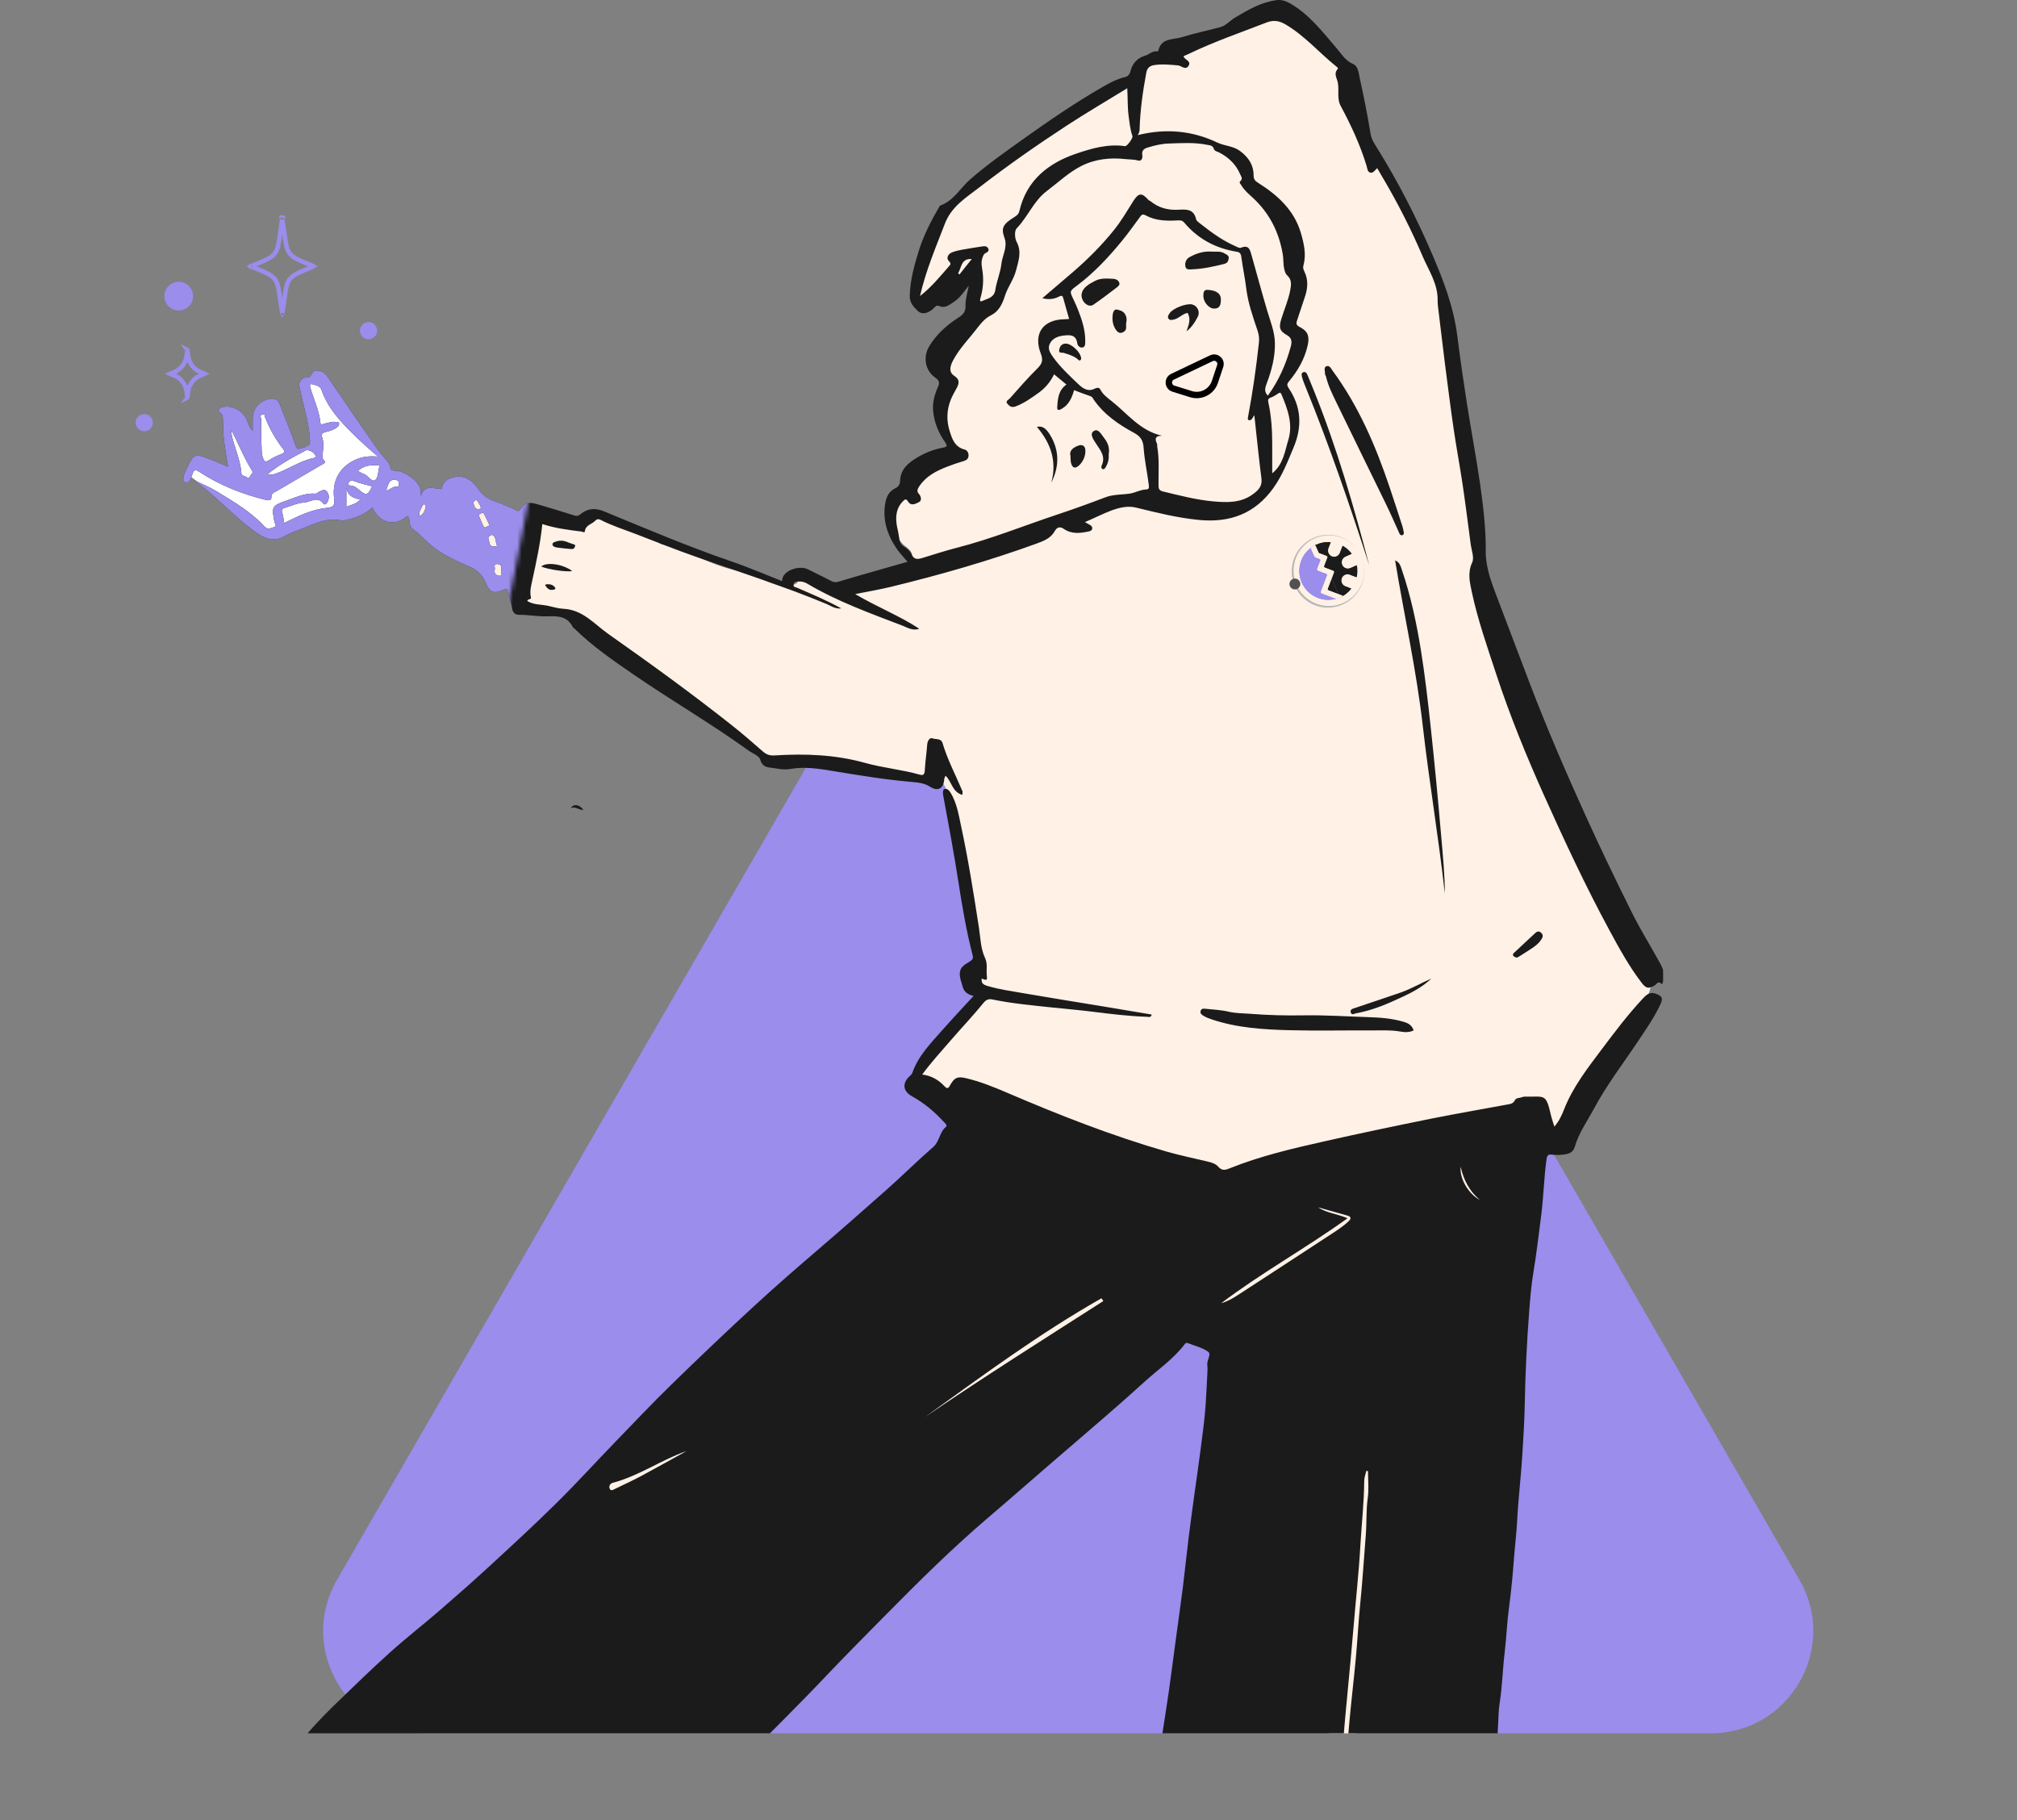 <svg width="462" height="417" viewBox="0 0 462 417" fill="none" xmlns="http://www.w3.org/2000/svg">
<rect x="0" y="0" width="462" height="417" fill="#808080" stroke="none"/>
<path d="M224.378 106.956C233.401 91.328 255.959 91.328 264.982 106.956L412.169 361.892C421.192 377.52 409.913 397.055 391.867 397.055H97.493C79.447 397.055 68.168 377.52 77.191 361.892L224.378 106.956Z" fill="#9A8DEC"/>
<g clip-path="url(#clip0_194_1685)">
<path d="M338.785 264.064C340.343 266.149 341.883 268.163 343.364 270.22C343.972 271.063 344.895 271.961 344.077 273.095C343.061 274.505 342.602 276.776 340.064 276.157C339.479 276.014 339.562 276.361 339.361 276.63C337.97 278.483 336.191 279.456 334.205 276.627C333.012 279.655 331.928 282.654 330.496 285.52C327.702 291.112 324.814 296.662 322.385 302.431C319.407 309.499 317.028 316.764 315.249 324.222C314.884 325.753 314.543 327.289 314.137 328.811C314.029 329.22 313.997 329.567 314.385 329.725C314.754 329.873 314.847 329.446 315.023 329.223C315.587 328.51 316.002 327.627 317.146 327.649C317.709 327.661 317.657 327.147 317.731 326.738C318.242 323.921 318.769 321.111 319.305 318.301C319.361 318.007 319.466 317.7 319.63 317.455C319.823 317.17 320.064 316.798 320.498 317.021C320.845 317.201 320.696 317.523 320.647 317.833C320.173 320.86 319.733 323.891 319.255 326.918C319.067 328.117 319.535 329.245 319.565 330.416C319.64 333.145 319.302 335.89 318.475 338.425C317.025 342.865 316.486 347.262 317.04 351.916C317.487 355.671 316.786 359.426 316.275 363.175C315.59 368.232 314.741 373.251 313.716 378.246C313.595 378.835 313.641 379.494 313.762 380.089C314.199 382.277 312.613 383.934 312.297 385.914C311.602 390.237 310.843 394.534 310.524 398.927C309.929 407.123 309.474 415.315 309.213 423.526C309.068 428.105 309.037 432.685 309.034 437.264C309.025 449.407 309.136 461.552 308.984 473.692C308.935 477.692 309.062 481.757 308.086 485.692C307.643 487.48 306.713 489.094 305.037 490.045C304.34 490.439 303.364 490.144 302.717 490.247C300.907 490.538 301.505 489.069 301.434 488.645C300.454 482.894 300.334 477.137 300.851 471.294C301.198 467.377 301.582 463.442 301.737 459.507C301.904 455.312 302.028 451.102 301.874 446.906C301.734 443.074 301.217 439.256 300.9 435.426C300.206 427.045 301.266 418.853 302.775 410.652C303.68 405.735 304.064 400.743 304.467 395.749C304.783 391.801 305.632 387.888 306.344 383.977C306.772 381.617 306.509 379.259 306.527 376.904C306.558 372.132 306.28 367.361 306.468 362.587C306.478 362.314 306.67 361.821 306.249 361.821C304.833 361.821 305.13 360.625 305.065 359.959C304.439 353.666 304.522 347.395 305.595 341.133C306.974 333.108 308.923 325.223 311.231 317.424C313.465 309.879 316.386 302.614 319.934 295.568C322.23 291.004 324.78 286.57 326.933 281.944C327.761 280.169 328.91 278.452 328.975 276.29C324.885 277.219 320.833 276.788 316.78 276.002C316.133 275.875 315.417 275.859 314.778 275.999C314.044 276.157 313.48 276.572 314.004 277.507C314.469 278.344 314.586 279.209 313.561 279.729C312.898 280.067 313.607 280.702 313.059 281.151C311.878 282.115 310.726 282.778 309.257 281.91C308.473 281.449 307.903 281.588 307.206 282.13C305.53 283.441 303.64 284.479 301.985 286.109C303.007 286.152 303.355 286.211 302.682 287.267C301.92 288.47 300.783 289.108 299.807 289.975C296.706 292.739 293.545 295.444 290.403 298.164C289.951 298.555 289.428 299.206 288.832 298.639C288.232 298.065 288.678 297.365 289.127 296.866C290.624 295.206 292.16 293.582 293.638 291.887C291.686 293.052 290.028 294.614 288.234 295.989C287.398 296.631 286.7 297.511 285.344 297.024C284.618 296.764 283.971 297.573 283.308 297.938C282.685 298.282 282.065 298.638 281.486 299.045C280.569 299.689 279.649 299.571 278.809 299.001C278.391 298.719 278.71 296.082 279.153 295.689C279.804 295.109 280.528 294.605 281.158 294C281.883 293.303 283.187 293.09 283.085 291.655C283.06 291.323 283.614 291.236 283.915 291.051C289.043 287.868 294.168 284.677 299.314 281.474C297.963 280.352 297.297 278.208 298.047 276.553C298.499 275.549 298.193 275.109 297.524 274.505C296.894 273.938 296.222 273.396 296.303 272.321C296.365 271.493 295.584 271.506 295.048 271.695C290.493 273.297 285.765 273.098 281.093 272.813C274.843 272.432 268.588 272.275 262.338 271.915C258.149 271.673 254.186 270.415 250.474 268.575C245.201 265.957 239.599 264.261 234.075 262.347C229.194 260.655 224.618 258.428 220.692 255.032C218.266 252.931 215.509 251.304 212.928 249.433C209.987 247.301 209.405 244.599 211.574 241.681C214.015 238.39 216.531 235.174 220.017 232.881C220.863 232.323 221.061 231.276 221.675 230.523C222.48 229.538 223.094 228.398 224.2 227.676C225.129 227.066 225.002 226.48 224.116 225.922C222.833 225.113 222.059 224.014 222 222.427C221.96 221.371 223 221.107 223.348 221.253C224.51 221.746 224.296 220.847 224.132 220.49C223.589 219.319 224.571 217.414 222.455 216.949C222.294 216.915 222.331 216.097 222.229 215.651C220.983 210.089 220.2 204.46 219.493 198.808C219.044 195.192 218.235 191.62 217.56 188.032C217.365 186.991 217.067 185.968 216.838 184.93C216.785 184.692 216.726 184.354 216.847 184.199C217.16 183.802 217.919 183.716 217.541 182.907C216.922 181.581 216.696 180.066 215.627 178.957C215.332 178.653 214.867 178.591 214.626 178.755C212.55 180.168 210.489 178.988 208.652 178.433C203.344 176.828 197.907 176.248 192.45 175.586C187.066 174.928 181.699 174.234 176.261 174.38C175.79 174.393 175.524 174.185 175.229 173.856C170.334 168.413 164.627 163.991 158.179 160.54C155.239 158.966 152.686 156.853 150.089 154.823C146.693 152.171 142.777 150.343 139.359 147.734C137.531 146.337 135.533 145.159 133.714 143.747C130.795 141.475 127.66 139.879 123.873 139.715C121.571 139.613 120.534 138.086 119.725 136.04C118.327 132.506 118.641 128.865 118.578 125.23C118.56 124.14 118.709 123.319 117.243 122.572C116.003 121.94 114.78 121.11 113.224 120.354C113.701 122.529 114.423 124.397 115.35 126.079C116.27 127.743 115.74 129.407 115.954 131.052C116.013 131.495 115.774 131.988 116.003 132.509C116.252 133.072 116.14 133.68 115.557 133.992C114.888 134.352 114.135 134.154 113.76 133.596C113.373 133.023 113.271 132.447 112.326 132.818C111.861 133.001 111.26 132.316 111.164 131.966C110.681 130.197 108.976 130.017 107.768 129.286C105.203 127.734 103.006 125.832 100.948 123.653C99.725 122.358 98.014 121.519 96.499 120.508C94.65 119.278 93.76 116.772 94.519 114.984C94.9 114.085 95.436 113.841 96.291 114.312C98.55 115.56 100.725 116.979 102.29 119.039C103.412 120.518 104.88 121.469 106.389 122.733C106.178 119.207 105.844 115.96 103.691 113.165C102.646 111.811 103.043 111.102 104.756 111.071C105.425 111.058 105.203 110.296 105.98 110.188C108.1 109.893 108.76 111.535 109.866 112.589C110.367 113.066 110.613 113.807 111.086 114.324C111.607 114.891 111.843 115.722 113.131 115.427C113.931 115.244 115.077 116.131 115.808 116.976C116.342 117.596 116.912 118.184 117.711 118.479C118.324 118.705 119 118.826 119.462 118.349C121.255 116.493 123.13 117.103 125.122 117.946C127.477 118.941 129.878 119.852 132.496 119.886C133.655 119.901 134.656 119.709 135.796 119.123C137.984 117.999 140.366 118.559 142.576 119.585C145.528 120.961 148.394 122.525 151.034 124.409C152.144 125.202 153.184 124.487 154.216 124.939C158.721 126.922 163.084 129.395 167.886 130.494C171.741 131.378 175.202 133.159 178.914 134.318C179.493 134.498 180.057 134.733 180.627 134.941C180.909 133.85 182.272 134.138 182.746 133.271C183.053 132.71 183.462 132.648 184.144 132.809C186.399 133.351 188.494 134.306 190.595 135.223C192.082 135.873 193.318 136.047 194.985 135.461C199.18 133.987 203.53 132.967 207.865 131.936C208.878 131.694 209.854 131.294 210.892 130.95C210.279 130.262 209.708 129.667 209.194 129.032C208.977 128.765 208.661 128.335 208.745 128.106C209.349 126.417 208.113 125.738 207.106 124.902C204.847 123.024 204.175 119.594 205.176 116.27C205.891 113.89 207.689 112.192 208.751 110.051C210.158 107.222 212.404 105.485 215.379 104.511C216.169 104.254 216.432 102.897 217.675 103.25C217.817 103.29 217.665 102.844 217.653 102.625C217.569 101.025 215.912 100.217 215.642 98.897C215.27 97.075 215.004 95.167 215.301 93.243C215.602 91.284 215.908 89.332 216.414 87.414C216.531 86.965 216.658 86.479 216.228 85.986C215.168 84.772 215.5 83.483 216.097 82.135C216.798 80.558 217.734 79.129 219.1 78.159C221.12 76.725 222.09 74.531 223.503 72.666C224.135 71.829 223.267 70.903 223.434 69.905C223.76 67.953 224.033 65.995 224.454 64.056C224.587 63.445 224.671 62.729 224.191 61.989C223.596 62.488 223.543 63.225 223.199 63.776C222.787 64.434 222.48 65.385 221.356 64.87C220.949 64.684 220.739 64.973 220.637 65.227C219.943 66.974 218.173 67.634 216.977 68.867C216.516 69.344 215.939 69.688 215.096 69.437C214.576 69.283 213.882 69.521 213.318 69.729C211.187 70.516 209.758 69.568 209.622 67.275C209.526 65.648 210.077 64.164 210.579 62.68C211.843 58.931 212.695 55.036 214.675 51.541C215.403 50.255 216.243 49.103 217.522 48.409C220.004 45.205 223.05 43.367 225.566 40.573C228.773 37.016 232.249 33.747 236.547 31.42C240.091 29.499 243.401 27.172 246.747 24.913C250.611 22.301 254.682 20.064 259.354 19.212C259.837 19.126 260.02 18.834 260.178 18.425C260.752 16.947 261.861 14.323 263.382 13.911C265.306 13.39 266.784 13.542 268.823 13.298C268.95 13.282 269.086 13.143 269.173 13.028C271.559 9.948 275.296 9 278.515 7.311C280.86 6.081 283.695 5.96 286.218 4.991C287.584 4.464 289.053 4.204 290.437 3.717C292.826 2.881 294.766 3.64 296.668 5.102C299.333 7.153 301.737 9.527 304.718 11.194C306.989 12.464 307.587 15.03 308.755 17.164C310.788 20.879 311.032 25.161 312.619 28.966C315.404 35.637 318.407 42.233 322.261 48.387C324.38 51.77 325.657 55.532 327.125 59.21C328.253 62.032 329.393 64.852 330.652 67.619C331.9 70.361 332.386 73.283 332.526 76.208C332.888 83.858 333.809 91.421 335.271 98.937C335.55 100.369 335.714 101.865 335.693 103.371C335.618 108.707 336.387 113.934 337.369 119.185C338.264 123.969 338.94 128.818 339.51 133.68C340.29 140.36 341.481 147.03 344.154 153.336C347.293 160.735 350.366 168.156 354.236 175.214C355.479 177.482 356.802 179.707 358.007 181.993C360.229 186.216 361.892 190.712 364.3 194.854C368.213 201.587 372.015 208.382 375.916 215.121C376.945 216.9 377.446 218.945 378.745 220.577C379.067 220.983 378.847 221.411 378.822 221.863C378.488 227.785 375.538 232.568 372.244 237.203C368.839 241.997 366.41 247.345 363.519 252.432C362.633 253.987 361.509 255.382 359.783 256.15C358.887 256.55 358.444 257.451 358.01 258.217C357.316 259.444 356.167 260.141 355.111 260.832C354.054 261.526 352.765 260.987 351.637 260.469C351.488 260.401 351.528 259.927 351.135 260.339C348.975 262.607 346.007 262.725 343.191 263.273C341.766 263.552 340.256 263.345 338.782 264.032L338.785 264.064ZM306.314 268.426C311.079 269.523 315.568 270.604 320.083 271.58C322.791 272.166 325.539 272.379 328.316 271.97C330.084 271.71 330.627 270.901 329.741 269.396C329.291 268.633 329.149 267.896 329.146 267.063C329.139 265.231 328.966 265.101 327.073 265.148C326.001 265.172 324.442 265.554 323.944 265.009C322.707 263.655 321.728 263.974 320.464 264.674C320.042 264.907 319.255 264.702 319.014 265.002C317.316 267.103 314.853 266.576 312.665 267.01C310.636 267.413 308.535 267.509 306.31 268.426H306.314Z" fill="#FFF1E5"/>
<path d="M308.6 140.934C314.247 138.415 316.783 131.794 314.263 126.147C311.744 120.499 305.123 117.964 299.476 120.483C293.829 123.003 291.293 129.623 293.813 135.271C296.332 140.918 302.953 143.454 308.6 140.934Z" fill="#FFF1E5"/>
<path d="M306.915 136.826C305.313 137.541 303.494 137.59 301.856 136.963C300.218 136.335 298.897 135.083 298.182 133.482C297.468 131.88 297.419 130.061 298.046 128.423C298.673 126.785 299.925 125.464 301.527 124.749" fill="#9A8DEC"/>
<path d="M306.915 136.826C305.313 137.541 303.494 137.59 301.856 136.963C300.218 136.335 298.897 135.083 298.182 133.482C297.468 131.88 297.419 130.061 298.046 128.423C298.673 126.785 299.925 125.464 301.527 124.749" fill="#9A8DEC"/>
<path d="M306.997 136.818C305.396 137.533 303.576 137.582 301.938 136.954C300.301 136.327 298.979 135.075 298.265 133.474C297.55 131.872 297.501 130.053 298.128 128.415C298.756 126.777 300.008 125.456 301.609 124.741" fill="#9A8DEC"/>
<path d="M307.371 129.414C307.215 129.064 307.205 128.667 307.341 128.31C307.478 127.952 307.752 127.664 308.101 127.508L309.545 126.864C309 126.123 308.306 125.505 307.508 125.049L306.892 126.656C306.753 127.011 306.48 127.296 306.131 127.45C305.783 127.604 305.387 127.614 305.032 127.477C304.676 127.341 304.389 127.07 304.232 126.723C304.075 126.375 304.062 125.98 304.196 125.623L304.743 124.194C303.642 124.106 302.536 124.297 301.527 124.749L301.172 124.907C301.166 124.91 301.162 124.914 301.16 124.919C301.158 124.925 301.158 124.931 301.161 124.936L302.208 127.283L302.583 127.115L303.406 128.96L303.019 129.968L304.028 130.354L306.917 136.828C307.913 136.385 308.784 135.702 309.451 134.839L308.072 134.311C307.721 134.169 307.44 133.895 307.289 133.548C307.138 133.201 307.129 132.809 307.265 132.455C307.4 132.102 307.669 131.816 308.013 131.659C308.357 131.501 308.749 131.486 309.105 131.614L310.677 132.217C310.876 131.325 310.887 130.402 310.709 129.506L309.276 130.146C308.926 130.301 308.529 130.311 308.172 130.174C307.815 130.037 307.527 129.763 307.371 129.414Z" fill="#1B1B1B"/>
<path d="M307.453 129.406C307.297 129.056 307.287 128.659 307.423 128.301C307.56 127.944 307.834 127.655 308.183 127.499L309.627 126.855C309.082 126.115 308.388 125.497 307.59 125.041L306.974 126.648C306.835 127.003 306.562 127.288 306.213 127.442C305.865 127.596 305.469 127.605 305.114 127.469C304.758 127.333 304.471 127.062 304.314 126.714C304.157 126.367 304.144 125.972 304.278 125.615L304.825 124.186C303.724 124.098 302.618 124.289 301.609 124.74L301.254 124.899C301.248 124.902 301.244 124.906 301.242 124.911C301.24 124.917 301.24 124.923 301.243 124.928L302.29 127.275L302.665 127.107L303.488 128.952L303.101 129.96L304.11 130.345L306.999 136.82C307.995 136.377 308.866 135.693 309.533 134.831L308.154 134.302C307.803 134.161 307.522 133.887 307.371 133.54C307.22 133.193 307.211 132.8 307.347 132.447C307.482 132.094 307.751 131.808 308.095 131.65C308.439 131.493 308.831 131.477 309.187 131.606L310.759 132.208C310.958 131.317 310.969 130.394 310.791 129.498L309.358 130.137C309.008 130.293 308.611 130.303 308.254 130.166C307.897 130.028 307.609 129.755 307.453 129.406Z" fill="#1B1B1B"/>
<path d="M306.846 136.67L304.726 131.92L303.404 135.357L306.846 136.67Z" fill="#1B1B1B"/>
<path d="M306.612 136.142L307.562 136.506C307.115 136.766 306.64 136.974 306.145 137.124C306.055 137.151 305.958 137.147 305.87 137.112L302.7 135.899C302.666 135.886 302.635 135.866 302.609 135.841C302.582 135.816 302.561 135.786 302.546 135.752C302.531 135.719 302.523 135.683 302.522 135.647C302.521 135.61 302.527 135.574 302.54 135.54L303.973 131.797C303.999 131.728 303.997 131.651 303.967 131.584C303.937 131.516 303.882 131.463 303.813 131.437L301.859 130.689C301.79 130.663 301.734 130.61 301.704 130.543C301.674 130.475 301.672 130.399 301.698 130.33L302.437 128.4C302.464 128.331 302.462 128.254 302.432 128.187C302.402 128.12 302.346 128.067 302.277 128.04L301.239 127.643C301.17 127.617 301.115 127.564 301.085 127.497L300.295 125.728C300.27 125.669 300.265 125.604 300.282 125.542C300.299 125.481 300.337 125.427 300.389 125.39C300.65 125.205 300.923 125.04 301.207 124.895L301.959 126.58C301.974 126.614 301.995 126.644 302.022 126.669C302.049 126.694 302.08 126.714 302.114 126.727L302.475 126.865L303.792 127.37C303.861 127.396 303.917 127.449 303.947 127.516C303.977 127.584 303.979 127.66 303.953 127.729L303.214 129.659C303.201 129.693 303.194 129.73 303.195 129.766C303.196 129.803 303.205 129.839 303.219 129.872C303.234 129.905 303.256 129.935 303.282 129.961C303.309 129.986 303.34 130.005 303.374 130.018L303.984 130.252L305.328 130.766C305.397 130.793 305.452 130.846 305.483 130.913C305.513 130.98 305.515 131.057 305.488 131.126L304.973 132.47L304.055 134.869C304.042 134.903 304.036 134.939 304.037 134.976C304.038 135.012 304.046 135.048 304.061 135.082C304.076 135.115 304.097 135.145 304.124 135.17C304.15 135.195 304.182 135.215 304.216 135.228L306.612 136.142Z" fill="#FFF1E5"/>
<path d="M306.694 136.134L307.644 136.497C307.197 136.758 306.722 136.965 306.227 137.116C306.137 137.142 306.04 137.138 305.952 137.104L302.782 135.891C302.748 135.878 302.717 135.858 302.691 135.833C302.664 135.808 302.643 135.778 302.628 135.744C302.613 135.711 302.605 135.675 302.604 135.638C302.603 135.602 302.609 135.566 302.622 135.531L304.055 131.789C304.081 131.72 304.079 131.643 304.049 131.576C304.019 131.508 303.964 131.455 303.895 131.429L301.941 130.681C301.872 130.654 301.816 130.602 301.786 130.534C301.756 130.467 301.754 130.391 301.78 130.322L302.52 128.392C302.546 128.323 302.544 128.246 302.514 128.179C302.484 128.111 302.428 128.059 302.359 128.032L301.321 127.635C301.252 127.609 301.197 127.556 301.167 127.489L300.377 125.72C300.352 125.661 300.347 125.596 300.364 125.534C300.381 125.473 300.419 125.419 300.471 125.382C300.732 125.197 301.005 125.032 301.289 124.887L302.041 126.572C302.056 126.606 302.077 126.636 302.104 126.661C302.131 126.686 302.162 126.706 302.196 126.719L302.557 126.857L303.874 127.361C303.943 127.388 303.999 127.441 304.029 127.508C304.059 127.576 304.061 127.652 304.035 127.721L303.296 129.651C303.283 129.685 303.276 129.721 303.277 129.758C303.278 129.795 303.287 129.83 303.301 129.864C303.316 129.897 303.338 129.927 303.364 129.952C303.391 129.978 303.422 129.997 303.456 130.01L304.066 130.244L305.41 130.758C305.479 130.785 305.534 130.837 305.565 130.905C305.595 130.972 305.597 131.049 305.57 131.118L305.055 132.462L304.137 134.861C304.124 134.895 304.118 134.931 304.119 134.968C304.12 135.004 304.128 135.04 304.143 135.074C304.158 135.107 304.179 135.137 304.206 135.162C304.232 135.187 304.264 135.207 304.298 135.22L306.694 136.134Z" fill="#FFF1E5"/>
<path d="M311.767 127.427C312.438 128.929 312.651 130.596 312.379 132.219C312.107 133.841 311.362 135.347 310.237 136.548C309.112 137.749 307.658 138.591 306.057 138.968C304.455 139.346 302.778 139.242 301.235 138.67C299.166 137.877 297.496 136.295 296.593 134.271C295.69 132.247 295.629 129.947 296.421 127.878C297.214 125.808 298.797 124.139 300.821 123.236C302.845 122.333 305.144 122.271 307.214 123.064C309.244 123.866 310.879 125.433 311.767 127.427ZM311.767 127.427C311.328 126.442 310.697 125.555 309.91 124.818C309.123 124.081 308.197 123.509 307.186 123.135C305.681 122.58 304.045 122.484 302.486 122.861C300.927 123.238 299.515 124.071 298.431 125.252C298.075 125.639 297.758 126.059 297.485 126.508C297.214 126.956 296.985 127.429 296.801 127.919C296.62 128.41 296.486 128.917 296.403 129.434C296.321 129.949 296.287 130.471 296.303 130.992C296.335 132.036 296.572 133.064 297.001 134.017C297.76 135.722 299.087 137.111 300.755 137.95C302.422 138.788 304.329 139.024 306.151 138.616C307.972 138.209 309.597 137.183 310.749 135.714C311.9 134.245 312.508 132.423 312.469 130.556C312.442 129.477 312.204 128.414 311.767 127.427Z" fill="#B7B7B7"/>
<path d="M297.105 134.912C297.732 134.633 298.014 133.897 297.734 133.27C297.454 132.643 296.719 132.361 296.091 132.641C295.464 132.921 295.182 133.656 295.462 134.283C295.742 134.911 296.477 135.192 297.105 134.912Z" fill="#515151"/>
<path d="M221.073 320.652C222.777 319.924 224.478 319.181 226.191 318.474C227.313 318.013 228.506 317.7 229.572 317.139C230.576 316.612 231.211 317.077 231.855 317.663C232.58 318.326 232.451 319.069 231.561 319.286C227.877 320.191 224.844 322.422 221.522 324.064C219.242 325.195 217.017 326.444 214.79 327.68C213.191 328.566 212.153 330.097 210.805 331.274C209.68 332.253 208.546 333.217 207.403 334.174C206.981 334.528 206.21 334.772 206.065 334.28C205.435 332.163 204.698 334.063 204.426 334.307C200.639 337.691 196.921 341.155 193.181 344.588C192.732 345 192.236 345.362 191.759 345.75C191.988 346.078 192.171 345.861 192.388 345.765C192.559 345.691 192.766 345.7 193.048 345.657C192.971 346.397 192.689 346.831 192.026 347.017C189.104 347.835 187.055 349.97 184.834 351.838C177.125 358.32 169.423 364.808 160.428 369.514C159.982 369.747 159.57 369.84 159.932 370.611C160.211 371.209 159.4 371.603 158.885 371.609C157.813 371.624 156.499 372.22 155.96 370.525C155.752 369.874 155.062 370.047 154.743 370.531C153.67 372.142 151.743 371.401 150.358 372.179C149.912 372.43 149.5 371.718 149.144 371.383C148.71 370.98 149.017 370.549 149.283 370.15C150.303 368.613 151.79 367.538 153.184 366.432C157.361 363.126 161.59 359.879 166.108 357.034C167.08 356.42 167.629 355.392 168.385 354.565C171.263 351.414 174.523 348.69 178.027 346.264C178.588 345.877 179.176 345.486 179.496 344.923C182.662 339.277 186.696 334.252 191.034 329.52C195.387 324.774 200.791 321.381 206.836 319.079C209.2 318.177 211.558 317.195 214.046 316.73C216.921 316.191 218.911 314.254 221.116 312.646C224.537 310.149 227.933 307.614 231.328 305.08C231.942 304.622 232.447 304.005 233.089 303.596C240.835 298.682 248.256 293.285 255.884 288.2C256.587 287.732 257.38 286.92 258.369 287.72C258.979 288.212 259.57 289.102 259.27 289.641C258.622 290.796 258.486 292.182 257.575 293.198C256.097 294.84 254.728 296.59 253.151 298.13C246.099 305.025 238.288 310.933 229.708 315.804C227.753 316.913 225.767 317.988 223.626 318.738C222.619 319.091 221.739 319.68 221.076 320.652H221.073Z" fill="#FFF1E5"/>
<path d="M147.028 341.26C150.427 339.392 153.804 337.48 157.231 335.665C160.091 334.15 163.047 332.901 166.241 332.16C167.837 331.792 168.93 332.647 170.275 333C169.312 333.397 168.265 333.313 167.288 333.635C161.953 335.392 157.237 338.317 152.521 341.272C147.106 344.668 141.652 348.002 136.211 351.361C135.911 351.547 135.583 351.795 135.254 351.81C134.613 351.841 133.86 352.135 133.352 351.547C132.775 350.881 133.395 350.258 133.686 349.741C134.966 347.46 137.203 346.035 138.941 343.971C137.237 343.776 137.448 343.076 138.148 341.864C139.533 339.466 141.94 338.366 143.998 336.82C147.375 334.283 150.985 332.102 154.551 329.843C156.28 328.746 158.315 329.056 160.013 328.07C160.366 327.866 161.225 328.154 161.253 328.634C161.302 329.514 161.727 330.499 160.559 331.222C157.374 333.198 154.244 335.268 151.273 337.564C149.795 338.704 148.351 339.891 146.892 341.056L147.028 341.257V341.26Z" fill="#FFF1E5"/>
<path d="M51.12 431.101C55.994 432.542 56.155 436.502 56.62 440.291C56.657 440.585 56.521 440.772 56.319 440.951C55.071 442.07 55.117 443.644 56.18 444.895C57.013 445.877 57.89 445.726 58.937 445.561C62.24 445.054 64.381 442.832 66.559 440.598C69.537 437.54 72.592 434.556 75.904 431.851C76.251 431.566 76.657 431.352 77.115 431.052C76.645 430.553 76.23 430.116 75.743 429.602C72.567 432.697 68.967 435.194 65.388 437.713C64.762 438.154 64.099 439.086 63.163 438.098C62.169 437.047 61.924 435.523 62.652 434.59C65.063 431.507 68.019 428.979 70.996 426.482C71.79 425.819 72.301 425.456 71.458 424.232C68.261 419.572 65.286 414.769 64.26 409.053C63.87 406.866 64.437 404.864 65.645 403.144C69.038 398.317 73.045 394.001 77.286 389.911C81.28 386.06 85.258 382.184 89.385 378.475C93.042 375.191 96.927 372.17 100.648 368.954C104.49 365.632 108.307 362.277 112.044 358.837C117.218 354.072 122.399 349.307 127.406 344.365C132.022 339.807 136.391 335.001 140.899 330.335C145.16 325.926 149.376 321.468 153.764 317.186C159.948 311.153 166.204 305.195 172.556 299.339C177.612 294.679 182.808 290.167 188.032 285.693C193.101 281.355 198.09 276.931 203.087 272.516C206.712 269.315 210.127 265.891 213.777 262.725C215.211 261.482 215.165 259.375 216.655 258.145C217.117 257.765 216.395 257.238 216.073 256.888C213.981 254.598 211.63 252.636 208.9 251.131C206.834 249.991 206.61 248.218 208.259 246.61C208.512 246.362 208.847 246.118 208.956 245.804C210.3 241.879 213.163 239.013 215.806 236.008C218.111 233.387 220.513 230.852 223.004 228.135C221.743 227.849 220.819 227.258 220.497 226.006C220.218 224.925 219.726 223.887 219.865 222.725C220.029 221.349 221.201 220.856 222.161 220.234C222.809 219.812 222.976 219.536 222.756 218.694C221.331 213.194 220.389 207.595 219.518 201.981C218.493 195.369 217.272 188.785 216.042 182.204C215.921 181.55 215.939 180.881 216.342 180.742C216.859 180.559 217.371 180.986 217.743 181.6C219.174 183.973 219.589 186.659 220.15 189.277C221.796 196.958 223.029 204.717 224.222 212.481C224.578 214.799 224.624 217.299 225.588 219.348C226.288 220.835 225.882 222.09 226.028 223.431C226.155 224.624 226.037 224.636 224.848 224.156C224.776 225.244 225.136 225.547 226.307 225.891C228.953 226.666 231.651 227.035 234.335 227.5C240.293 228.537 246.263 229.479 252.231 230.468C256.076 231.106 259.921 231.753 263.807 232.404C263.583 233.175 263.085 232.934 262.747 232.922C258.555 232.776 254.397 232.274 250.239 231.75C247.097 231.353 243.937 231.1 240.785 230.762C236.284 230.276 231.766 229.872 227.32 228.949C226.517 228.782 225.916 228.937 225.253 229.755C222.929 232.627 220.37 235.311 217.95 238.108C215.682 240.733 213.327 243.289 211.236 246.142C213.368 246.412 215.016 247.4 216.358 248.844C217.012 249.547 217.272 249.216 217.578 248.664C218.589 246.849 219.301 246.52 221.241 246.976C224.513 247.744 227.614 248.996 230.685 250.313C242.589 255.425 254.639 260.153 267.094 263.76C270.214 264.661 273.406 265.312 276.566 266.065C277.474 266.282 278.428 266.555 279.017 267.227C279.844 268.175 280.535 268.085 281.604 267.652C288.634 264.817 295.996 263.103 303.361 261.446C311.519 259.605 319.708 257.892 327.906 256.234C333.623 255.078 339.38 254.121 345.112 253.04C345.809 252.906 346.593 252.884 347.005 252.005C347.271 251.435 348.098 251.564 348.65 251.314C348.83 251.233 349.05 251.208 349.251 251.211C353.818 251.301 354.075 250.35 355.234 255.398C355.429 256.243 355.724 257.061 356.027 258.071C357.093 256.845 357.71 255.524 358.249 254.149C360.266 248.977 363.659 244.658 366.94 240.287C369.887 236.358 372.855 232.435 376.207 228.835C376.963 228.023 377.791 227.109 379.197 227.614C380.731 228.165 380.994 228.633 380.273 230.17C378.903 233.082 377.066 235.72 375.287 238.384C371.836 243.561 368.018 248.513 365.078 254.003C363.547 256.86 361.614 259.54 360.706 262.71C360.297 264.135 359.141 264.364 357.958 264.497C357.143 264.587 356.297 264.593 355.485 264.488C354.667 264.386 354.37 264.637 354.255 265.445C353.632 269.793 353.571 274.192 353 278.536C352.436 282.824 351.959 287.122 351.24 291.392C350.736 294.406 350.49 297.47 350.258 300.522C349.716 307.587 349.375 314.66 349.248 321.75C349.177 325.694 348.914 329.65 348.672 333.598C348.368 338.493 347.761 343.37 347.516 348.266C347.37 351.135 347.011 353.976 346.794 356.833C346.509 360.604 346.171 364.371 345.657 368.126C345.186 371.575 345.065 375.07 344.65 378.528C344.182 382.428 344.099 386.364 343.485 390.252C343.265 391.656 343.237 393.109 343.172 394.528C342.875 400.824 342.181 407.089 341.821 413.382C341.341 421.775 340.886 430.165 340.604 438.572C340.39 444.986 340.247 451.402 339.95 457.81C339.559 466.197 339.894 474.578 339.686 482.959C339.569 487.768 339.875 492.577 339.55 497.395C339.454 498.82 339.534 500.335 339.337 501.739C339.12 503.276 338.692 504.704 338.986 506.333C339.12 507.074 337.954 507.746 337.158 508.239C332.331 511.226 327.169 513.525 321.932 515.675C316.805 517.782 311.559 519.499 306.094 520.453C303.983 520.822 301.842 521.051 299.708 521.215C298.174 521.33 296.634 521.277 295.1 521.5C292.417 521.891 289.817 521.119 287.187 520.794C286.075 520.658 284.975 520.425 283.862 520.335C283.423 520.301 282.369 519.936 282.998 521.172C283.094 521.358 282.846 521.655 282.673 521.525C281.911 520.94 280.578 521.544 280.138 520.221C279.993 519.781 279.333 519.728 278.812 519.681C278.162 519.626 278.18 520.137 278.133 520.478C277.917 522.036 277.365 523.511 277.099 525.064C276.935 526.011 277.074 526.65 277.557 527.44C278.942 529.702 279.977 532.146 280.879 534.634C281.288 535.767 281.932 536.24 283.122 536.118C283.881 536.044 284.653 536.102 285.83 536.102C284.755 536.815 284.963 537.442 285.176 538.219C285.988 541.144 286.651 544.106 287.445 547.036C287.547 547.413 287.624 547.876 288.061 548.195C291.915 551.04 295.432 554.332 299.565 556.81C301.932 558.23 304.188 559.81 305.979 561.958C306.078 562.075 306.199 562.288 306.295 562.282C308.498 562.123 308.405 564.085 309.052 565.308C309.638 566.409 309.133 567.733 308.235 568.021C305.031 569.068 302.62 571.472 299.54 572.706C294.564 574.705 289.551 574.817 284.476 573.328C283.577 573.067 282.193 573.365 281.985 571.833C281.979 571.78 281.706 571.727 281.56 571.727C278.533 571.743 275.863 570.344 273.058 569.515C268.191 568.074 263.373 566.473 258.539 564.925C255.038 563.803 251.686 562.314 248.364 560.746C247.113 560.155 247.041 558.937 246.533 557.932C246.511 557.89 246.518 557.831 246.527 557.783C246.595 557.326 249.324 554.784 249.83 554.704C252.563 554.279 252.485 554.274 252.522 551.423C252.569 547.626 252.878 543.834 253.452 540.08C253.675 538.618 253.867 537.15 254.164 535.693C254.375 534.65 255.345 534.156 255.556 533.188C255.571 533.124 255.735 533.012 255.779 533.034C256.993 533.597 258.189 533.23 259.407 533.039C259.735 532.986 260.135 533.512 260.532 533.161C260.891 532.837 260.811 532.411 260.618 532.018C258.753 528.211 259.983 524.317 260.275 520.447C260.408 518.702 260.817 517.014 261.3 515.338C261.498 514.653 261.319 514.142 260.65 513.816C258.524 512.788 257.195 510.802 255.435 509.417C253.124 507.598 253.907 505.683 254.14 503.616C254.375 501.528 254.301 499.427 254.533 497.33C255.14 491.842 255.627 486.343 256.095 480.84C256.535 475.697 257.3 470.587 257.703 465.438C258.028 461.274 258.716 457.137 259.159 452.979C259.546 449.36 259.785 445.729 260.148 442.11C260.497 438.609 261.009 435.123 261.291 431.619C261.576 428.062 262.192 424.551 262.635 421.019C263.103 417.289 263.729 413.577 264.293 409.859C264.866 406.088 265.443 402.32 266.022 398.552C266.58 394.924 267.175 391.299 267.692 387.662C268.303 383.373 268.848 379.079 269.427 374.788C269.929 371.063 270.471 367.342 270.939 363.612C271.401 359.925 271.766 356.225 272.222 352.538C272.646 349.099 273.123 345.666 273.591 342.233C274.053 338.856 274.561 335.485 274.992 332.104C275.435 328.616 275.937 325.13 276.166 321.626C276.315 319.324 276.433 317.012 276.544 314.704C276.575 314.034 276.621 313.353 276.532 312.693C276.386 311.618 277.511 310.217 276.755 309.666C275.416 308.687 273.647 308.296 272.061 307.658C271.776 307.543 271.565 307.648 271.395 307.872C268.81 311.305 265.257 313.7 262.131 316.55C259.326 319.107 256.476 321.613 253.613 324.101C249.43 327.739 245.21 331.336 241.011 334.958C236.163 339.147 231.348 343.377 226.471 347.531C218.208 354.577 210.499 362.208 202.876 369.93C198.322 374.546 193.746 379.145 189.284 383.848C182.427 391.076 175.338 398.07 168.277 405.09C162.415 410.918 156.521 416.713 150.597 422.478C146.734 426.237 142.765 429.884 138.895 433.636C135.384 437.041 131.945 440.517 128.481 443.969C125.33 447.114 122.172 450.256 119.059 453.438C118.225 454.29 117.608 454.68 116.49 453.729C115.818 453.159 114.724 452.861 113.81 452.843C109.773 452.759 106.234 451 102.616 449.583C95.898 446.956 90.101 442.832 84.611 438.212C82.916 436.787 81.401 435.179 79.7 433.766C79.015 433.196 78.668 433.28 78.225 433.872C75.597 437.379 71.96 439.764 68.614 442.47C68.198 442.804 67.65 442.872 68.227 443.532C68.456 443.795 68.103 443.969 67.942 444.127C67.538 444.527 67.111 444.898 66.695 445.283C65.648 446.243 64.18 446.643 64.174 448.691C64.171 450.225 62.6 451.492 61.506 452.669C59.718 454.59 57.871 456.456 55.892 458.197C54.482 459.439 52.892 459.229 51.461 458.956C48.846 458.463 46.169 458.246 43.672 456.97C42.649 456.446 40.989 457.1 39.634 457.308C34.091 458.156 28.623 459.433 22.94 459.337C17.465 459.247 12.818 457.267 8.66 453.918C6.376 452.078 4.242 450.057 2.667 447.545C1.654 445.927 1.509 444.272 3.262 443.08C3.51 442.913 3.603 442.466 3.696 442.131C4.152 440.471 4.424 438.739 5.059 437.15C5.915 435.005 7.81 433.716 9.865 433.025C13.261 431.882 16.898 431.901 20.43 431.47C24.889 430.928 29.273 430.045 33.657 429.143C36.716 428.514 39.755 427.823 42.915 428.006C44.301 428.087 45.648 427.56 47.055 427.687C47.696 427.743 48.514 427.792 48.685 428.322C49.323 430.327 49.862 428.716 50.324 428.304C54.287 424.737 58.432 421.434 63.269 419.098C63.495 418.99 63.721 418.838 63.963 418.795C64.858 418.637 65.899 418.782 66.274 419.51C66.783 420.489 65.711 421.031 65.051 421.537C60.657 424.904 56.068 427.99 51.133 431.083L51.12 431.101ZM304.6 456.595C304.47 457.091 304.222 457.586 304.229 458.076C304.278 461.571 303.649 465.044 303.934 468.763C304.163 464.561 304.38 460.579 304.597 456.595C304.86 454.036 304.848 451.461 304.991 448.895C305.347 442.482 305.809 436.077 306.233 429.667C306.345 427.975 306.443 426.28 306.586 424.589C307.079 418.754 307.602 412.92 308.086 407.086C308.433 402.893 308.687 398.695 309.071 394.506C309.527 389.555 310.116 384.619 310.574 379.668C310.952 375.581 311.15 371.479 311.562 367.395C312.092 362.137 312.42 356.87 312.839 351.606C313.062 348.786 312.891 345.957 313.288 343.138C313.573 341.121 313.344 339.032 313.344 336.975L312.956 336.941C312.789 337.703 312.483 338.462 312.479 339.224C312.452 344.169 311.878 349.074 311.599 354.001C311.237 360.374 310.53 366.713 310.001 373.068C309.257 381.989 308.299 390.893 307.571 399.817C306.936 407.615 306.441 415.427 305.982 423.241C305.35 433.983 304.814 444.728 304.238 455.474C304.216 455.888 304.207 456.31 304.603 456.592L304.6 456.595ZM44.471 440.421C44.133 439.098 43.451 438.039 42.466 437.199C40.381 435.421 37.859 434.432 35.389 433.366C34.971 433.187 34.507 433.373 34.045 433.484C26.689 435.278 19.281 436.648 11.653 436.415C7.984 436.303 7.913 436.456 7.405 440.034C7.399 440.083 7.414 440.142 7.392 440.189C6.168 442.869 6.962 445.125 8.833 447.176C11.876 450.513 15.222 453.41 19.643 454.789C25.01 456.465 30.386 455.582 35.749 454.829C38.792 454.401 41.816 454.008 44.898 453.905C46.674 453.847 47.997 454.931 49.636 455.117C50.99 455.269 52.378 455.461 53.58 456.208C54.039 456.493 54.299 456.424 54.479 455.904C54.894 454.699 55.768 453.822 56.657 452.967C57.794 451.87 58.94 450.779 60.251 449.528C57.276 449.236 53.279 445.344 53.274 442.906C53.267 441.125 52.985 439.318 53.472 437.552C53.552 437.261 53.456 437.065 53.252 436.877C52.539 436.21 51.891 435.458 51.117 434.878C49.041 433.326 46.522 433.097 44.075 432.7C43.554 432.617 42.86 432.548 42.937 432.006C43.123 430.696 42.491 431.213 41.924 431.433C41.506 431.597 41.081 431.749 40.57 431.941C45.072 434.578 46.218 438.299 44.471 440.431V440.421ZM256.879 537.368C256.671 537.714 256.541 537.836 256.522 537.974C256.061 541.915 255.689 545.871 255.125 549.801C254.855 551.689 254.787 552.886 256.829 554.215C263.416 558.512 269.567 563.537 277.26 565.829C280.693 566.851 283.491 569.217 287.391 569.43C293.3 569.754 298.88 569.456 304.021 566.244C305.703 565.191 305.719 565.149 304.021 563.99C300.293 561.453 296.104 559.65 292.56 556.832C290.611 555.284 288.392 553.986 287.19 551.647C285.836 549.009 284.383 546.419 283.147 543.733C282.282 541.851 281.065 539.952 282.121 537.501C280.966 539.266 279.729 539.346 278.329 538.107C278.199 537.995 277.948 537.979 277.753 537.979C276.101 537.969 274.45 537.905 272.804 537.995C271.85 538.049 271.063 538.463 270.933 539.633C270.809 540.745 270.496 541.83 270.36 542.941C270.304 543.404 270.071 543.547 269.721 543.659C269.148 543.845 269.219 543.324 269.086 543.047C268.622 542.106 268.86 541.053 268.699 539.899C268.104 540.325 267.639 540.708 267.125 541.005C265.201 542.117 264.268 544.217 262.561 545.552C261.244 546.579 260.603 546.584 259.373 545.441C258.821 544.93 258.511 544.302 258.279 543.611C257.607 541.633 257.306 539.564 256.879 537.363V537.368ZM263.822 526.253C264.668 528.354 265.164 530.421 265.731 532.47C265.855 532.917 265.845 533.555 266.397 533.789C268.47 534.666 270.552 535.512 272.885 535.294C273.774 535.209 274.821 534.773 275.475 535.613C275.816 536.054 275.968 536.56 276.516 536.123C276.993 535.741 276.414 535.363 276.253 535.001C275.233 532.693 273.892 530.458 274.078 527.824C274.18 526.396 273.672 526.142 272.364 526.167C269.557 526.219 266.763 526.956 263.816 526.253H263.822ZM252.727 298.025C252.584 297.817 252.442 297.607 252.299 297.399C238.112 305.446 225.015 315.144 211.797 324.656C225.25 315.488 239.023 306.806 252.73 298.028L252.727 298.025ZM279.736 298.514C281.151 298.139 282.375 297.411 283.559 296.643C290.484 292.154 297.384 287.633 304.29 283.113C305.877 282.074 307.497 281.077 308.888 279.766C309.495 279.193 309.548 278.716 308.647 278.459C306.394 277.811 304.132 277.192 301.876 276.559C303.854 277.855 306.202 278.028 308.662 279.063C299.085 285.957 288.944 291.549 279.739 298.512L279.736 298.514ZM271.339 517.841C268.281 519.545 266.961 522.442 264.647 524.289C266.976 524.332 269.467 524.401 271.946 524.657C272.711 524.738 273.756 525.414 274.251 524.698C274.821 523.877 273.731 523.158 273.387 522.405C272.609 520.707 272.386 520.67 270.803 521.6C270.36 521.86 269.917 522.027 269.539 521.729C269.155 521.426 269.483 520.999 269.589 520.608C269.849 519.644 270.819 519.174 271.342 517.844L271.339 517.841ZM281.799 489.962C279.801 491.201 271.088 508.189 271.184 511.13C274.691 504.137 278.199 497.141 281.799 489.962ZM157.243 332.396C151.427 334.438 146.353 338.091 140.348 339.674C139.759 339.829 139.393 340.436 139.663 341.037C139.933 341.635 140.457 341.26 140.85 341.068C142.87 340.089 144.912 339.153 146.889 338.096C150.362 336.238 153.795 334.301 157.243 332.399V332.396ZM269.678 518.008C268.947 517.494 268.116 517.693 267.441 517.221C266.456 516.537 265.665 516.363 265.557 518.101C265.455 519.799 265 521.476 264.699 523.161C266.245 521.249 267.999 519.728 269.675 518.008H269.678ZM66.878 433.716C69.496 432.394 71.731 430.633 74.197 429.224C75.204 428.65 74.296 428.139 74.061 427.675C73.834 427.225 73.506 427.098 73.029 427.585C71.006 429.654 68.933 431.678 66.878 433.716ZM260.817 536.714C261.851 537.586 262.772 538.415 264.179 537.692C264.634 537.458 264.925 538.043 265.219 538.33C265.436 537.926 265.56 537.421 265.879 537.155C266.809 536.379 266.273 535.948 265.52 535.911C263.918 535.831 262.307 535.943 260.82 536.708L260.817 536.714ZM338.967 274.877C336.631 272.91 335.256 270.375 334.565 267.27C334.283 269.938 336.309 273.461 338.967 274.877Z" fill="#1B1B1B"/>
<path d="M57.741 101.246C58.485 99.235 58.107 97.258 58.46 95.352C58.702 94.057 59.575 93.567 60.502 93.081C61.406 92.607 61.878 93.447 62.441 93.942C63.284 94.689 63.764 95.659 63.994 96.719C64.598 99.489 66.175 101.893 66.785 104.632C68.623 104.096 69.453 102.24 71.234 101.859C71.535 101.794 71.538 101.456 71.476 101.208C70.618 97.853 70.432 94.401 69.983 90.987C69.757 89.264 70.46 87.548 71.724 87.107C72.827 86.723 74.376 87.47 75.315 88.858C79.157 94.528 83.607 99.721 87.966 104.988C88.889 106.107 89.456 107.582 89.93 108.979C90.091 109.453 90.268 109.345 90.463 109.351C92.707 109.422 93.218 109.961 93.23 112.137C93.233 112.985 92.905 113.738 92.756 114.538C92.66 115.058 92.363 115.393 91.768 115.135C91.3 114.934 90.922 115.223 90.727 115.505C90.098 116.415 89.314 116.239 88.564 115.848C87.765 115.433 87.052 114.686 86.237 115.811C86.166 115.91 85.778 115.919 85.667 115.824C84.356 114.674 84.124 115.876 83.69 116.694C83.027 117.943 81.719 117.766 80.616 118.048C77.58 118.82 74.389 118.284 71.346 119.495C68.576 120.598 65.754 121.648 62.847 122.457C60.858 123.009 59.284 122.423 58.119 121.134C54.122 116.722 49.025 113.67 44.567 109.837C43.941 109.301 42.869 109.053 43.473 107.848C43.947 106.9 45.614 106.082 46.593 106.398C48.666 107.064 50.76 107.694 52.778 108.508C53.791 108.92 54.048 108.642 53.846 107.758C53.131 104.586 53.221 101.271 52.114 98.169C51.687 96.967 52.155 96.062 53.233 95.56C54.348 95.043 55.008 95.907 55.46 96.691C56.285 98.129 56.957 99.653 57.75 101.252L57.741 101.246Z" fill="white"/>
<path d="M221.925 65.391C220.76 66.857 219.871 68.291 218.387 69.23C217.327 69.902 216.422 70.717 215.034 70.079C214.468 69.819 214.12 70.379 213.745 70.723C212.704 71.677 211.282 72.186 210.281 71.275C209.373 70.448 208.342 69.366 208.379 67.808C208.469 64.276 209.37 60.907 210.412 57.577C211.502 54.088 213.123 50.831 214.972 47.687C215.103 47.467 215.211 47.132 215.406 47.064C218.486 45.964 219.976 43.045 222.266 41.053C226.074 37.741 230.183 34.834 234.282 31.916C240.252 27.665 246.294 23.513 252.655 19.857C254.248 18.943 255.877 18.081 257.702 17.654C258.313 17.511 258.741 17.118 258.942 16.303C259.366 14.586 260.463 13.288 262.251 12.771C263.215 12.492 263.961 11.603 265.083 11.773C265.154 11.786 265.306 11.686 265.318 11.618C265.972 8.634 268.711 9.143 270.685 8.523C273.591 7.609 276.593 7.005 279.537 6.211C280.854 5.858 281.712 4.727 282.855 4.049C285.836 2.276 288.804 0.532 292.321 0.042C293.48 -0.119 294.462 0.188 295.493 0.777C299.94 3.321 302.942 7.324 306.186 11.091C307.301 12.386 308.157 13.892 309.876 14.633C311.135 15.175 311.181 16.662 311.429 17.784C312.37 22.044 313.232 26.326 313.929 30.633C314.158 32.049 314.927 33.096 315.602 34.181C320.343 41.818 324.408 49.794 327.968 58.045C330.611 64.167 332.978 70.345 333.811 77.026C334.456 82.175 335.2 87.315 336.002 92.443C336.966 98.612 338.143 104.747 339.026 110.925C339.751 115.988 340.356 121.082 340.315 126.219C340.284 130.182 341.746 133.763 343.116 137.37C345.57 143.821 348.002 150.281 350.466 156.729C354.339 166.873 358.655 176.828 363.132 186.718C366.546 194.263 370.146 201.714 373.83 209.126C375.69 212.862 377.905 216.42 379.928 220.076C380.765 221.584 381.598 223.121 380.883 224.955C380.799 225.169 380.796 225.625 380.501 225.324C379.811 224.621 379.439 225.451 379.126 225.646C377.734 226.53 377.084 226.511 376.049 225.163C373.161 221.396 370.887 217.243 368.638 213.085C363.24 203.106 358.441 192.831 353.796 182.486C349.663 173.28 345.843 163.948 342.692 154.355C340.65 148.137 338.468 141.952 337.108 135.536C336.641 133.333 336.126 131.176 337.211 128.834C337.722 127.731 337.053 126.061 336.866 124.651C336.271 120.137 335.701 115.616 335.036 111.111C334.406 106.866 333.607 102.646 332.984 98.398C332.272 93.531 331.652 88.647 331.026 83.768C330.506 79.703 330.044 75.634 329.539 71.566C329.424 70.649 329.278 69.695 329.297 68.811C329.368 65.01 327.255 61.976 325.867 58.729C323.252 52.616 320.25 46.676 316.866 40.941C316.405 40.161 315.949 39.374 315.444 38.509C314.979 38.971 314.54 39.665 313.938 39.563C313.198 39.436 313.198 38.571 313.009 37.955C311.547 33.155 309.433 28.635 307.072 24.226C306.078 22.366 306.939 20.269 306.276 18.348C306.013 17.589 305.61 16.678 306.347 15.869C306.614 15.578 306.288 15.401 306.125 15.268C302.177 12.098 298.859 8.176 294.422 5.576C292.972 4.727 291.639 4.557 290.096 5.158C284.175 7.463 278.155 9.52 272.414 12.281C271.971 12.495 271.515 12.681 271.088 12.873C271.295 13.738 272.968 13.936 272.228 15.088C271.531 16.167 270.613 15.039 269.795 14.974C267.961 14.828 266.139 14.614 264.302 14.924C263.295 15.095 262.759 15.6 262.561 16.666C261.758 20.985 261.145 25.319 261.027 29.716C261.018 30.122 260.912 30.494 260.572 30.955C267.013 29.369 273.036 29.905 278.824 32.653C280.513 33.453 282.465 33.412 284.051 34.602C285.938 36.012 287.131 37.738 287.134 40.086C287.134 40.982 287.382 41.375 288.113 41.837C292.612 44.672 296.457 48.114 297.994 53.453C298.688 55.863 299.252 58.32 298.542 60.861C298.418 61.301 298.543 61.735 298.766 62.187C299.729 64.142 299.549 66.131 298.846 68.133C298.223 69.902 297.7 71.706 297.074 73.475C296.817 74.203 297.012 74.549 297.684 74.894C299.577 75.854 300.005 77.022 299.519 79.163C298.809 82.271 297.269 84.936 295.255 87.346C294.775 87.923 294.728 88.245 295.174 88.911C298.072 93.221 298.323 97.679 296.29 102.522C294.945 105.729 293.715 108.936 291.676 111.783C287.463 117.667 281.749 119.786 274.644 119.105C269.702 118.631 264.952 117.432 260.169 116.264C258.257 115.796 256.225 116.319 254.462 116.982C252.525 117.711 250.647 118.696 248.504 119.597C249.033 119.892 249.364 120.062 249.681 120.257C250.003 120.456 250.257 120.719 250.164 121.137C250.074 121.55 249.749 121.658 249.371 121.738C247.382 122.163 245.417 122.386 243.614 121.119C242.778 120.53 242.055 120.831 241.653 121.571C240.711 123.309 239.056 123.929 237.374 124.539C226.468 128.499 215.332 131.687 204.063 134.426C201.454 135.061 198.796 135.502 195.883 136.087C200.806 139.003 205.965 141.011 210.573 144.029C209.067 144.583 207.862 143.759 206.666 143.3C199.235 140.456 191.738 137.754 184.853 133.667C184.215 133.289 183.533 133.159 182.792 133.202C182.284 133.234 181.869 133.323 181.776 133.906C181.674 134.541 182.263 134.498 182.579 134.637C185.875 136.078 189.209 137.435 192.704 139.375C191.183 139.511 190.287 138.758 189.358 138.371C179.611 134.303 169.556 131.093 159.601 127.61C154.919 125.974 150.309 124.13 145.68 122.346C142.978 121.304 140.202 120.44 137.618 119.108C137.138 118.86 136.722 118.869 136.363 119.26C135.591 120.096 134.142 120.235 133.959 121.707C133.903 122.147 133.444 121.788 133.181 121.757C130.16 121.392 127.139 121.004 124.217 120.047C123.78 124.493 122.82 128.815 121.878 133.144C121.618 134.342 121.314 135.557 121.608 136.815C121.766 137.484 120.892 137.051 120.775 137.667C122.175 138.563 123.889 138.439 125.466 138.764C126.659 139.012 127.873 139.402 129.047 139.455C133.487 139.653 136.137 142.969 139.331 145.218C149.063 152.069 158.706 159.049 168.029 166.457C170.321 168.279 172.528 170.21 174.733 172.134C175.542 172.841 176.27 173.119 177.454 173.045C184.431 172.608 191.369 172.859 198.176 174.765C202.294 175.917 206.588 176.289 210.709 177.46C211.421 177.661 211.778 177.432 211.821 176.54C211.918 174.551 212.234 172.574 212.376 170.585C212.438 169.73 212.952 168.896 213.557 169.129C214.328 169.426 215.552 169.06 215.893 170.219C217.023 174.036 218.898 177.544 220.428 181.19C220.518 181.404 220.441 181.692 220.441 182.079C218.099 181.46 218.015 179.04 216.584 177.693C216.481 177.953 216.292 178.231 216.274 178.52C216.146 180.589 214.873 181.385 213.06 180.23C211.626 179.313 210.064 179.223 208.556 179.093C202.672 178.575 196.862 177.618 191.037 176.657C187.744 176.115 184.363 175.539 180.961 176.156C179.418 176.434 177.888 176.001 176.367 175.836C175.366 175.728 174.504 175.378 174.12 173.983C173.878 173.107 172.357 172.58 171.409 171.898C162.888 165.76 153.807 160.472 145.153 154.538C140.422 151.294 135.7 148.035 131.588 143.991C131.48 143.883 131.291 143.827 131.229 143.703C130.033 141.267 128.013 141.075 125.559 141.178C123.313 141.271 121.035 140.815 118.748 140.828C118.07 140.831 117.481 140.356 117.323 139.492C117.091 138.197 116.691 136.933 116.431 135.644C116.304 135.015 116.214 134.761 115.464 135.071C113.035 136.072 112.226 135.836 111.188 133.37C110.438 131.588 109.246 130.55 107.554 129.813C104.889 128.651 102.212 127.449 99.842 125.766C97.955 124.428 96.471 122.572 94.572 121.196C93.986 120.772 93.816 119.92 93.757 119.111C93.738 118.875 93.703 118.577 93.564 118.423C93.423 118.268 93.176 118.259 92.734 118.609C90.119 120.673 86.695 119.594 85.317 116.251C83.579 117.841 81.493 118.656 79.244 119.108C78.947 119.167 78.621 119.319 78.352 119.253C74.993 118.454 72.102 119.954 69.149 121.112C67.876 121.611 66.559 122.061 65.378 122.733C62.482 124.39 60.346 123.269 57.924 121.441C53.221 117.89 49.245 113.488 44.452 109.986C46.178 110.829 47.978 111.545 49.611 112.543C53.502 114.925 57.481 117.221 60.613 120.632C61.347 121.431 62.041 120.964 62.717 120.768C63.566 120.521 62.922 119.948 62.844 119.52C62.197 115.957 62.271 115.855 65.775 114.621C67.882 113.881 69.924 112.899 72.248 113.075C72.604 113.103 72.775 112.784 73.044 112.672C73.66 112.421 74.333 111.854 74.928 112.663C75.461 113.388 75.399 114.216 75.024 114.971C74.869 115.284 74.426 115.827 74.063 115.356C72.66 113.528 71.064 115.058 69.617 115.123C68.189 115.186 66.791 115.88 65.378 116.279C64.737 116.459 64.362 116.688 64.647 117.49C64.898 118.2 64.948 118.984 65.097 119.799C68.229 118.272 71.355 116.694 74.847 116.35C76.508 116.189 76.703 115.693 76.52 114.122C75.96 109.299 78.603 106.457 81.729 105.178C83.191 104.579 84.734 104.427 86.6 104.607C84.068 102.451 81.791 100.394 79.653 98.187C77.13 95.585 74.847 92.831 73.648 89.335C73.313 88.362 72.366 88.257 71.572 88.022C71.141 87.894 70.872 88.028 71.061 88.71C71.82 91.433 73.115 94.008 73.394 96.871C73.456 97.518 73.862 97.131 74.184 97.072C75.083 96.911 75.947 96.511 76.892 96.663C77.168 96.706 77.546 96.521 77.657 96.951C77.744 97.286 77.564 97.574 77.326 97.772C76.56 98.411 75.64 98.711 74.683 98.94C74.001 99.101 73.456 99.297 73.813 100.272C74.224 101.4 74.017 102.628 73.933 103.802C73.89 104.403 73.626 104.861 74.206 105.435C74.813 106.039 73.986 106.277 73.608 106.5C70.227 108.499 66.832 110.47 63.439 112.449C62.853 112.793 62.131 112.914 62.163 113.921C62.184 114.665 61.533 114.668 60.895 114.513C55.476 113.202 50.364 111.151 45.685 108.108C44.799 107.533 44.38 107.542 44.111 108.573C44.099 108.623 44.056 108.66 44.037 108.71C43.702 109.534 43.498 110.87 42.388 110.451C41.669 110.181 42.06 108.902 42.41 108.112C42.825 107.182 43.269 106.259 43.783 105.382C44.78 103.69 46.187 104.527 47.42 104.951C49 105.494 50.522 106.206 52.229 106.912C51.851 104.604 51.482 102.392 51.228 100.164C51.089 98.925 51.148 97.701 51.073 96.471C51.033 95.777 51.178 95.129 50.441 94.55C49.775 94.029 50.194 93.447 50.946 93.261C53.053 92.746 55.352 93.915 56.39 95.858C56.855 96.734 56.963 97.794 57.883 98.705C57.883 97.664 57.883 96.815 57.883 95.969C57.89 93.525 59.473 91.752 61.853 91.371C62.952 91.194 63.659 91.545 64.046 92.527C65.31 95.727 66.603 98.915 67.746 102.16C67.997 102.869 68.142 102.9 68.753 102.733C71.207 102.067 71.083 102.094 70.931 99.994C70.652 96.155 69.295 92.555 68.663 88.796C68.622 88.554 68.409 88.291 68.468 88.096C68.719 87.266 69.292 86.395 70.116 86.5C71.538 86.683 71.262 84.808 72.49 84.871C73.611 84.926 74.392 85.344 75.033 86.289C78.587 91.532 82.169 96.753 85.778 101.955C86.652 103.213 87.64 104.394 88.644 105.553C88.998 105.958 89.345 106.41 89.369 106.866C89.416 107.743 89.878 107.771 90.553 107.811C92.83 107.941 95.795 110.169 96.294 112.019C96.428 112.509 96.394 112.986 96.403 113.605C97.153 111.135 98.99 111.793 100.642 111.975C100.843 111.997 101.131 112.118 101.168 111.917C101.546 109.816 103.424 109.27 104.908 109.168C106.848 109.038 108.484 110.426 109.568 112.034C110.578 113.527 111.882 114.355 113.543 114.9C115.092 115.412 116.567 116.149 118.079 116.778C118.417 116.92 118.721 117.332 119.105 116.744C120.081 115.257 121.06 114.913 122.829 115.43C125.748 116.285 128.664 117.149 131.554 118.082C132.134 118.268 132.434 118.206 132.89 117.834C134.553 116.471 136.239 116.264 138.374 117.144C148.032 121.119 157.639 125.221 167.536 128.604C171.461 129.946 175.279 131.604 179.152 133.122C179.059 130.643 183.155 129.432 185.023 130.399C186.749 131.291 188.531 132.084 190.238 133.013C190.864 133.354 191.31 133.472 192.057 133.249C197.29 131.681 202.554 130.209 207.877 128.688C207.037 127.688 206.099 126.743 205.361 125.655C203.174 122.429 202.055 118.907 202.83 114.978C203.096 113.627 203.772 112.462 205.079 111.842C205.814 111.495 206.148 110.9 206.167 110.185C206.235 107.455 208.091 105.999 210.12 104.784C211.939 103.693 213.928 102.915 216.041 102.535C216.797 102.398 217.082 102.169 216.534 101.385C214.988 99.182 213.944 96.741 213.733 94.042C213.587 92.198 214.04 90.401 214.818 88.722C215.264 87.758 215.199 87.176 214.22 86.497C211.905 84.892 211.353 81.772 212.859 79.29C214.514 76.563 216.856 74.485 219.502 72.771C220.552 72.089 221.203 71.489 221.151 70.041C221.098 68.567 221.609 67.074 221.913 65.372L221.925 65.391ZM290.403 90.627C292.872 87.253 294.57 83.43 295.667 79.346C295.897 78.494 295.999 77.45 294.846 76.812C293.062 75.823 292.879 75.034 293.511 72.998C294.186 70.82 295.113 68.725 295.537 66.46C295.778 65.168 295.9 64.052 294.828 63.073C294.415 62.695 294.285 62.144 294.155 61.577C293.904 60.464 294.01 59.327 293.82 58.23C292.959 53.165 290.759 48.793 286.936 45.276C285.997 44.412 284.99 43.584 284.333 42.444C284.16 42.141 283.738 41.815 284.085 41.512C284.758 40.923 284.281 40.436 284.064 39.925C283.097 37.657 281.436 36.058 279.27 34.937C278.831 34.707 278.207 34.655 278.037 34.094C277.789 33.282 277.151 33.307 276.497 33.174C273.56 32.573 270.604 32.783 267.648 32.879C266.012 32.932 264.445 33.319 262.889 33.797C262 34.072 261.47 34.494 261.65 35.541C261.764 36.216 261.458 36.988 260.72 36.774C259.757 36.495 258.784 36.554 257.835 36.449C254.35 36.061 250.896 36.402 247.722 38.001C244.788 39.479 242.412 41.778 239.8 43.736C236.76 46.014 235.45 49.657 232.866 52.31C232.329 52.858 232.419 54.577 232.866 55.408C234.09 57.694 233.269 59.795 232.729 61.933C232.206 64.012 230.811 65.769 230.185 67.767C229.588 69.685 228.723 71.358 227.034 72.198C225.46 72.979 224.581 74.23 223.583 75.479C223.199 75.959 222.824 76.446 222.43 76.914C220.943 78.677 219.453 80.44 218.346 82.479C217.395 84.232 217.43 85.363 218.626 86.135C219.775 86.876 219.744 87.721 219.205 88.756C218.716 89.701 218.142 90.615 217.758 91.6C216.862 93.902 216.76 96.279 217.491 98.643C218.074 100.527 218.669 102.413 220.986 102.984C221.492 103.108 221.907 103.728 221.848 104.431C221.78 105.233 221.244 105.469 220.562 105.67C219.351 106.026 218.154 106.435 216.977 106.894C214.495 107.861 212.144 109.035 210.598 111.352C210.225 111.91 209.879 112.477 210.452 113.109C211.013 113.726 211.165 114.665 210.548 114.987C209.838 115.356 208.705 116.037 207.995 114.897C207.561 114.2 207.298 114.333 206.861 114.779C206.287 115.368 205.848 115.991 205.578 116.818C205.005 118.575 205.364 120.279 205.746 121.949C205.993 123.036 205.897 124.446 206.92 125.094C207.75 125.62 208.444 126.191 208.819 127.018C209.386 128.273 210.257 128.118 211.27 127.815C213.891 127.021 216.497 126.16 219.149 125.481C227.034 123.467 234.576 120.397 242.279 117.834C245.925 116.623 249.572 115.303 253.176 113.924C255.032 113.215 256.928 113.354 258.799 113.066C260.051 112.874 261.188 112.168 262.49 112.127C263.097 112.109 263.224 111.833 263.15 111.223C262.811 108.344 262.155 105.515 261.954 102.615C261.848 101.115 261.461 100.065 259.729 99.135C256.221 97.252 252.85 94.931 250.499 91.514C250.309 91.238 250.226 90.906 249.798 90.767C248.509 90.345 247.248 89.831 246.025 89.37C245.513 91.114 244.863 92.685 243.23 93.618C242.774 93.878 242.115 94.224 242.164 93.323C242.272 91.389 242.4 89.404 244.274 88.09C243.329 87.306 242.396 86.535 241.439 85.741C240.568 87.554 239.388 88.914 237.848 90.014C236.184 91.204 234.542 92.387 232.599 93.109C231.729 93.431 231.183 93.035 230.734 92.477C230.229 91.848 231.006 91.591 231.291 91.272C233.346 88.973 235.357 86.627 237.551 84.468C238.657 83.38 239.013 82.596 238.396 81.001C236.618 76.403 238.929 73.199 243.818 73.134C244.162 73.131 244.51 73.088 244.894 73.063C244.426 71.43 243.961 69.88 243.549 68.316C243.397 67.734 243.153 67.634 242.641 67.904C241.451 68.53 240.215 68.681 238.749 68.309C241.151 66.258 243.406 64.338 245.656 62.407C249.095 59.451 252.293 56.257 255.14 52.721C256.813 50.646 258.152 48.347 259.565 46.097C260.813 44.108 261.557 44.099 263.084 45.834C263.18 45.942 263.369 45.961 263.487 46.057C265.216 47.492 267.212 48.099 269.446 48.059C271.302 48.028 273.39 47.55 273.984 50.252C274.068 50.636 274.576 50.956 274.939 51.24C277.467 53.23 280.051 55.132 283.032 56.415C283.453 56.598 283.884 56.907 284.336 56.722C286.034 56.028 286.328 57.239 286.654 58.392C287.853 62.639 288.993 66.903 290.245 71.135C290.961 73.558 291.955 75.91 292.02 78.485C292.098 81.692 291.299 84.743 290.189 87.712C289.802 88.747 289.448 89.676 290.406 90.624L290.403 90.627ZM287.311 95.123C286.849 95.641 286.796 96.418 286.022 96.232C285.746 96.164 285.811 95.793 285.858 95.554C286.93 89.896 287.738 84.201 288.361 78.475C288.473 77.453 288.349 76.647 288.039 75.718C286.995 72.588 285.882 69.481 285.473 66.168C285.17 63.693 284.649 61.245 284.315 58.773C284.218 58.066 283.912 57.769 283.298 57.67C278.48 56.892 274.418 54.754 271.255 50.996C270.855 50.522 270.462 50.447 269.82 50.484C267.267 50.633 264.708 50.599 262.372 49.313C261.904 49.056 261.579 49.075 261.231 49.543C259.837 51.439 258.474 53.363 256.984 55.182C253.916 58.928 250.623 62.466 246.734 65.385C244.974 66.704 244.955 66.658 245.879 68.589C246.273 69.412 246.648 70.246 246.979 71.098C247.887 73.428 248.64 75.805 248.577 78.339C248.568 78.773 248.59 79.492 247.964 79.597C247.326 79.705 246.836 79.204 246.756 78.636C246.468 76.604 245.027 76.703 243.592 76.871C242.285 77.022 241.058 77.512 240.451 78.758C239.921 79.842 240.491 80.787 241.145 81.71C242.79 84.037 244.869 85.958 246.904 87.913C247.983 88.948 249.179 89.868 250.858 88.982C251.156 88.824 251.785 88.728 251.986 89.14C252.565 90.33 253.619 91.098 254.573 91.845C258.214 94.692 261.089 98.664 266.139 99.805C264.392 99.829 264.581 100.685 265.03 101.692C265.108 101.865 265.03 102.104 265.067 102.305C265.576 105.221 265.331 108.161 265.362 111.092C265.371 111.92 265.411 112.35 266.48 112.607C270.263 113.512 274.025 114.51 277.907 114.854C281.04 115.13 284.197 115.244 286.939 113.242C288.157 112.353 289.173 111.43 288.937 109.608C288.321 104.849 287.856 100.071 287.311 95.126V95.123ZM210.731 67.817C213.259 65.856 215.27 63.405 217.349 61.022C217.717 60.598 217.931 60.396 217.327 59.792C216.726 59.191 217.089 58.23 217.981 57.85C218.675 57.555 219.431 57.369 220.177 57.233C221.829 56.929 223.493 56.675 225.154 56.421C225.705 56.338 226.232 56.483 226.412 57.059C226.561 57.539 226.123 57.787 225.767 57.964C225.306 58.194 225.216 58.559 225.045 59.017C224.621 60.152 224.927 61.168 225.07 62.286C225.321 64.257 225.175 66.27 224.59 68.214C224.491 68.539 224.314 69.276 224.971 68.957C226.161 68.381 227.716 68.251 227.992 66.37C228.283 64.375 229.157 62.46 229.371 60.464C229.588 58.478 230.855 56.623 230.086 54.506C229.281 52.297 229.634 51.392 232.348 49.722C232.962 49.344 233.337 49.031 233.51 48.282C235.134 41.282 240.172 37.35 246.461 35.212C249.975 34.02 253.77 32.895 257.69 33.481C258.167 33.552 259.552 31.609 259.394 31.169C258.858 29.676 258.734 28.117 258.517 26.556C258.229 24.489 258.344 22.41 258.201 20.213C253.408 23.16 248.72 25.899 244.184 28.867C237.365 33.329 230.681 38.004 224.237 42.986C221.247 45.298 217.944 47.287 216.419 51.259C214.334 56.694 212.042 62.038 210.734 67.811L210.731 67.817ZM291.407 108.422C293.972 106.361 294.27 103.421 295.082 100.821C296.228 97.159 294.93 93.667 293.501 90.286C293.281 89.766 292.999 89.992 292.665 90.209C292.151 90.541 291.624 90.897 291.048 91.086C290.419 91.29 290.409 91.69 290.515 92.167C291.187 95.238 291.398 98.355 291.404 101.487C291.407 103.737 291.404 105.983 291.404 108.425L291.407 108.422ZM59.836 95.805C59.836 97.738 59.724 99.681 59.882 101.599C59.966 102.627 59.836 103.675 60.161 104.71C60.468 105.682 60.746 106.033 61.738 105.357C62.565 104.793 63.51 104.366 64.455 104.016C65.267 103.715 65.286 103.427 64.793 102.789C63.089 100.57 61.722 98.15 60.7 95.542C60.592 95.269 60.796 94.671 60.164 94.931C59.817 95.074 59.358 95.244 59.836 95.802V95.805ZM61.304 108.595C61.989 108.799 62.355 108.759 62.776 108.626C65.868 107.653 68.532 105.63 71.746 104.939C71.891 104.908 72.393 104.911 72.26 104.4C72.065 103.653 70.683 102.838 69.989 103.204C67.03 104.75 64.096 106.342 61.307 108.598L61.304 108.595ZM52.939 98.479C52.963 98.776 52.963 99.08 53.019 99.371C53.602 102.429 55.086 105.261 55.287 108.422C55.331 109.082 56.142 108.964 56.511 109.335C56.743 109.568 57.155 109.599 57.233 109.187C57.329 108.682 58.163 108.478 57.688 107.728C55.845 104.809 54.624 101.574 52.939 98.475V98.479ZM86.931 106.637C85.047 106.463 83.39 106.544 81.983 107.876C82.485 108.14 82.863 108.415 83.284 108.549C84.316 108.87 85.146 110.529 85.912 109.993C86.639 109.481 86.6 107.879 86.931 106.637ZM85.236 111.402C83.928 111.04 82.584 110.776 81.329 110.28C80.3 109.871 79.873 110.141 79.693 111.139C81.054 111.291 81.258 111.377 82.277 112.233C83.894 113.593 84.248 113.493 85.233 111.402H85.236ZM82.54 114.448C81.159 114.058 79.736 113.871 79.34 111.755V116.077C80.489 115.656 81.596 115.417 82.54 114.445V114.448ZM112.062 120.199C111.644 119.312 111.291 118.476 110.857 117.676C110.587 117.178 110.256 117.63 109.955 117.729C109.503 117.878 109.664 118.119 109.807 118.423C110.104 119.058 110.333 119.724 110.634 120.359C110.782 120.676 111.015 121.035 111.446 120.676C111.653 120.502 112.102 120.583 112.062 120.201V120.199ZM88.397 112.394C89.45 112.183 89.946 111.349 90.872 111.508C91.415 111.6 91.294 111.086 91.309 110.745C91.328 110.373 91.337 110.091 90.826 109.98C88.904 109.562 89.035 111.154 88.393 112.39L88.397 112.394ZM114.888 130.906C114.659 130.29 115.17 129.233 113.915 129.205C112.905 129.181 113.441 129.996 113.332 130.438C113.119 131.297 113.522 131.808 114.367 131.898C115.256 131.991 114.683 131.257 114.888 130.91V130.906ZM113.828 124.979C113.447 123.876 113.602 122.916 112.79 122.547C112.536 122.432 111.613 122.91 111.885 123.464C112.183 124.065 111.892 125.252 113.156 125.165C113.519 125.14 113.918 125.175 113.828 124.976V124.979ZM219.456 62.578L219.753 62.884C220.689 61.707 221.628 60.529 222.579 59.337C220.082 59.175 220.271 61.313 219.456 62.578ZM109.143 114.454C108.769 114.714 108.285 114.938 108.431 115.278C108.645 115.777 108.672 116.53 109.391 116.617C109.561 116.638 110.293 116.66 110.11 116.118C109.909 115.526 109.481 115.008 109.143 114.451V114.454ZM96.053 118.247C97.056 117.831 97.317 116.964 97.518 116.065C97.565 115.861 97.506 115.656 97.283 115.557C97.032 115.446 96.868 115.616 96.79 115.79C96.455 116.561 95.864 117.264 96.05 118.243L96.053 118.247Z" fill="#1B1B1B"/>
<mask id="mask0_194_1685" style="mask-type:alpha" maskUnits="userSpaceOnUse" x="-1" y="59" width="129" height="97">
<rect x="13.734" y="59.278" width="115.921" height="75.085" transform="rotate(10.97 13.734 59.278)" fill="#D9D9D9"/>
</mask>
<g mask="url(#mask0_194_1685)">
<path d="M221.924 65.391C220.759 66.857 219.87 68.291 218.386 69.23C217.326 69.902 216.421 70.717 215.033 70.079C214.467 69.819 214.119 70.379 213.744 70.723C212.703 71.677 211.281 72.186 210.28 71.275C209.373 70.448 208.341 69.366 208.378 67.808C208.468 64.276 209.369 60.907 210.411 57.577C211.501 54.088 213.122 50.832 214.971 47.687C215.102 47.467 215.21 47.132 215.405 47.064C218.485 45.964 219.975 43.045 222.265 41.053C226.073 37.741 230.182 34.835 234.281 31.916C240.251 27.665 246.293 23.513 252.654 19.857C254.247 18.943 255.876 18.082 257.701 17.654C258.312 17.512 258.74 17.118 258.941 16.303C259.365 14.586 260.462 13.288 262.25 12.771C263.214 12.492 263.96 11.603 265.082 11.773C265.153 11.786 265.305 11.687 265.317 11.618C265.971 8.635 268.71 9.143 270.684 8.523C273.59 7.609 276.592 7.005 279.536 6.212C280.853 5.858 281.711 4.727 282.854 4.049C285.835 2.277 288.803 0.532 292.32 0.043C293.479 -0.119 294.461 0.188 295.492 0.777C299.939 3.321 302.941 7.324 306.185 11.091C307.3 12.387 308.156 13.893 309.875 14.633C311.134 15.175 311.18 16.663 311.428 17.784C312.369 22.044 313.231 26.326 313.928 30.633C314.157 32.049 314.926 33.096 315.601 34.181C320.342 41.818 324.407 49.794 327.967 58.045C330.61 64.167 332.977 70.345 333.81 77.026C334.455 82.175 335.199 87.315 336.001 92.443C336.965 98.612 338.142 104.747 339.025 110.925C339.75 115.988 340.355 121.082 340.314 126.219C340.283 130.182 341.745 133.763 343.115 137.37C345.569 143.821 348.001 150.281 350.465 156.729C354.338 166.873 358.654 176.828 363.131 186.718C366.545 194.263 370.145 201.715 373.829 209.126C375.689 212.863 377.904 216.42 379.927 220.076C380.764 221.585 381.597 223.121 380.882 224.956C380.798 225.169 380.795 225.625 380.5 225.324C379.81 224.621 379.438 225.451 379.125 225.646C377.733 226.53 377.083 226.511 376.048 225.163C373.16 221.396 370.886 217.243 368.637 213.085C363.239 203.106 358.44 192.831 353.795 182.486C349.662 173.281 345.842 163.948 342.691 154.356C340.649 148.137 338.467 141.953 337.107 135.536C336.64 133.333 336.125 131.176 337.21 128.834C337.721 127.731 337.052 126.061 336.866 124.651C336.27 120.137 335.7 115.616 335.035 111.111C334.405 106.866 333.606 102.646 332.983 98.398C332.271 93.531 331.651 88.647 331.025 83.768C330.505 79.703 330.043 75.635 329.538 71.566C329.423 70.649 329.277 69.695 329.296 68.812C329.367 65.01 327.254 61.976 325.866 58.729C323.251 52.616 320.249 46.677 316.865 40.941C316.404 40.161 315.948 39.374 315.443 38.509C314.978 38.971 314.539 39.665 313.937 39.563C313.197 39.436 313.197 38.571 313.008 37.955C311.546 33.155 309.432 28.635 307.071 24.226C306.077 22.367 306.938 20.269 306.275 18.348C306.012 17.589 305.609 16.678 306.346 15.869C306.613 15.578 306.287 15.401 306.124 15.268C302.176 12.098 298.858 8.176 294.421 5.576C292.971 4.728 291.638 4.557 290.095 5.158C284.174 7.463 278.154 9.521 272.413 12.281C271.97 12.495 271.514 12.681 271.087 12.873C271.294 13.738 272.967 13.936 272.227 15.088C271.53 16.167 270.612 15.039 269.794 14.974C267.96 14.828 266.138 14.614 264.301 14.924C263.294 15.095 262.758 15.6 262.56 16.666C261.758 20.985 261.144 25.319 261.026 29.716C261.017 30.122 260.911 30.494 260.571 30.955C267.012 29.369 273.035 29.905 278.823 32.653C280.512 33.453 282.464 33.412 284.05 34.602C285.937 36.012 287.13 37.738 287.133 40.086C287.133 40.982 287.381 41.375 288.112 41.837C292.611 44.672 296.456 48.114 297.993 53.453C298.687 55.863 299.251 58.32 298.541 60.861C298.417 61.301 298.542 61.735 298.765 62.188C299.728 64.142 299.548 66.131 298.845 68.133C298.222 69.902 297.699 71.706 297.073 73.475C296.816 74.203 297.011 74.55 297.683 74.894C299.576 75.854 300.004 77.022 299.518 79.163C298.808 82.271 297.268 84.936 295.254 87.346C294.774 87.923 294.727 88.245 295.173 88.911C298.071 93.221 298.322 97.68 296.289 102.522C294.944 105.729 293.714 108.936 291.675 111.783C287.462 117.667 281.748 119.786 274.643 119.105C269.701 118.631 264.951 117.432 260.168 116.264C258.256 115.796 256.224 116.319 254.461 116.983C252.524 117.711 250.646 118.696 248.503 119.597C249.032 119.892 249.364 120.062 249.68 120.257C250.002 120.456 250.256 120.719 250.163 121.138C250.073 121.55 249.748 121.658 249.37 121.738C247.381 122.163 245.417 122.386 243.613 121.119C242.777 120.53 242.055 120.831 241.652 121.571C240.71 123.309 239.055 123.929 237.373 124.539C226.467 128.499 215.331 131.687 204.062 134.427C201.453 135.062 198.795 135.502 195.882 136.087C200.805 139.003 205.964 141.011 210.572 144.029C209.066 144.583 207.861 143.759 206.665 143.301C199.234 140.456 191.737 137.754 184.852 133.667C184.214 133.29 183.532 133.159 182.791 133.202C182.283 133.234 181.868 133.324 181.775 133.906C181.673 134.541 182.262 134.498 182.578 134.637C185.874 136.078 189.208 137.435 192.703 139.375C191.182 139.511 190.286 138.758 189.357 138.371C179.61 134.303 169.555 131.093 159.6 127.61C154.918 125.974 150.308 124.13 145.679 122.346C142.977 121.305 140.201 120.44 137.617 119.108C137.137 118.86 136.721 118.869 136.362 119.26C135.59 120.096 134.141 120.236 133.958 121.708C133.902 122.147 133.443 121.788 133.18 121.757C130.159 121.392 127.138 121.004 124.216 120.047C123.779 124.493 122.819 128.815 121.877 133.144C121.617 134.343 121.313 135.557 121.607 136.815C121.765 137.484 120.891 137.051 120.774 137.667C122.174 138.563 123.888 138.439 125.465 138.764C126.658 139.012 127.872 139.403 129.047 139.455C133.486 139.654 136.136 142.969 139.33 145.218C149.062 152.069 158.705 159.049 168.028 166.458C170.32 168.28 172.527 170.21 174.732 172.134C175.541 172.841 176.269 173.119 177.453 173.045C184.43 172.608 191.368 172.859 198.175 174.765C202.293 175.917 206.587 176.289 210.708 177.46C211.42 177.661 211.777 177.432 211.82 176.54C211.917 174.551 212.233 172.574 212.375 170.585C212.437 169.73 212.951 168.896 213.556 169.129C214.327 169.426 215.551 169.06 215.892 170.219C217.022 174.036 218.897 177.544 220.427 181.19C220.517 181.404 220.44 181.692 220.44 182.08C218.098 181.46 218.014 179.04 216.583 177.693C216.48 177.953 216.291 178.232 216.273 178.52C216.145 180.59 214.872 181.386 213.059 180.23C211.625 179.313 210.063 179.223 208.555 179.093C202.671 178.576 196.862 177.618 191.036 176.657C187.743 176.116 184.362 175.539 180.96 176.156C179.417 176.435 177.887 176.001 176.366 175.836C175.365 175.728 174.503 175.378 174.119 173.984C173.877 173.107 172.356 172.58 171.408 171.898C162.887 165.76 153.806 160.472 145.152 154.538C140.421 151.294 135.699 148.035 131.587 143.991C131.479 143.883 131.29 143.827 131.228 143.703C130.032 141.268 128.012 141.076 125.558 141.178C123.312 141.271 121.034 140.816 118.747 140.828C118.069 140.831 117.481 140.357 117.322 139.492C117.09 138.197 116.69 136.933 116.43 135.644C116.303 135.015 116.213 134.761 115.463 135.071C113.034 136.072 112.225 135.836 111.187 133.37C110.437 131.588 109.245 130.55 107.553 129.813C104.888 128.651 102.211 127.449 99.841 125.766C97.954 124.428 96.47 122.572 94.571 121.196C93.985 120.772 93.815 119.92 93.756 119.111C93.737 118.875 93.702 118.577 93.563 118.423C93.422 118.268 93.175 118.259 92.733 118.609C90.118 120.673 86.694 119.594 85.316 116.251C83.578 117.841 81.492 118.656 79.243 119.108C78.946 119.167 78.62 119.319 78.35 119.253C74.992 118.454 72.101 119.954 69.148 121.113C67.875 121.611 66.558 122.061 65.377 122.733C62.481 124.391 60.346 123.269 57.923 121.441C53.219 117.89 49.244 113.488 44.451 109.986C46.177 110.829 47.977 111.545 49.61 112.543C53.501 114.925 57.48 117.221 60.612 120.632C61.346 121.432 62.04 120.964 62.716 120.768C63.565 120.521 62.92 119.948 62.843 119.52C62.196 115.957 62.27 115.855 65.774 114.621C67.881 113.881 69.923 112.899 72.247 113.076C72.603 113.103 72.774 112.784 73.043 112.672C73.66 112.421 74.332 111.855 74.927 112.663C75.46 113.388 75.398 114.216 75.023 114.971C74.868 115.285 74.425 115.827 74.062 115.356C72.659 113.528 71.063 115.059 69.616 115.123C68.188 115.186 66.79 115.88 65.377 116.279C64.736 116.459 64.361 116.688 64.646 117.49C64.897 118.2 64.947 118.984 65.096 119.799C68.228 118.272 71.354 116.694 74.847 116.35C76.507 116.189 76.702 115.694 76.52 114.123C75.959 109.299 78.602 106.457 81.728 105.178C83.19 104.58 84.733 104.427 86.599 104.607C84.067 102.451 81.79 100.394 79.652 98.187C77.129 95.585 74.847 92.831 73.647 89.336C73.312 88.362 72.365 88.257 71.571 88.022C71.141 87.894 70.871 88.028 71.06 88.71C71.819 91.433 73.115 94.008 73.393 96.871C73.455 97.518 73.861 97.131 74.183 97.072C75.082 96.911 75.946 96.511 76.891 96.663C77.167 96.706 77.545 96.521 77.656 96.951C77.743 97.286 77.564 97.574 77.325 97.773C76.559 98.411 75.639 98.711 74.682 98.94C74 99.102 73.455 99.297 73.812 100.273C74.223 101.4 74.016 102.628 73.932 103.802C73.889 104.403 73.626 104.861 74.205 105.435C74.812 106.039 73.985 106.278 73.607 106.5C70.226 108.499 66.831 110.47 63.438 112.45C62.852 112.793 62.13 112.914 62.162 113.921C62.183 114.665 61.532 114.668 60.894 114.513C55.475 113.203 50.363 111.151 45.684 108.109C44.798 107.533 44.38 107.542 44.11 108.573C44.098 108.623 44.054 108.66 44.036 108.71C43.701 109.534 43.497 110.87 42.387 110.451C41.668 110.182 42.059 108.902 42.409 108.112C42.825 107.182 43.267 106.259 43.782 105.382C44.779 103.69 46.186 104.527 47.419 104.951C48.999 105.494 50.521 106.206 52.228 106.913C51.85 104.605 51.481 102.392 51.227 100.165C51.087 98.925 51.147 97.701 51.072 96.471C51.032 95.777 51.177 95.13 50.44 94.55C49.774 94.029 50.193 93.447 50.945 93.261C53.052 92.747 55.351 93.915 56.389 95.858C56.854 96.734 56.962 97.794 57.882 98.705C57.882 97.664 57.882 96.815 57.882 95.969C57.889 93.525 59.472 91.752 61.852 91.371C62.951 91.194 63.658 91.545 64.045 92.527C65.309 95.727 66.602 98.915 67.745 102.16C67.996 102.869 68.141 102.9 68.752 102.733C71.206 102.067 71.082 102.094 70.93 99.994C70.651 96.155 69.294 92.555 68.662 88.796C68.621 88.555 68.408 88.291 68.467 88.096C68.718 87.266 69.291 86.395 70.115 86.5C71.537 86.683 71.261 84.808 72.489 84.871C73.61 84.927 74.391 85.345 75.032 86.29C78.586 91.532 82.168 96.753 85.778 101.955C86.651 103.213 87.639 104.394 88.643 105.553C88.996 105.959 89.344 106.411 89.368 106.866C89.415 107.743 89.877 107.771 90.552 107.811C92.829 107.942 95.794 110.169 96.293 112.019C96.427 112.509 96.393 112.986 96.402 113.605C97.152 111.136 98.989 111.793 100.641 111.975C100.842 111.997 101.13 112.118 101.167 111.917C101.545 109.816 103.423 109.271 104.907 109.168C106.847 109.038 108.483 110.426 109.567 112.034C110.577 113.528 111.881 114.355 113.542 114.9C115.091 115.412 116.566 116.149 118.078 116.778C118.416 116.92 118.72 117.333 119.104 116.744C120.08 115.257 121.059 114.913 122.828 115.43C125.747 116.285 128.663 117.15 131.553 118.082C132.133 118.269 132.433 118.206 132.889 117.835C134.552 116.472 136.238 116.264 138.373 117.144C148.031 121.119 157.638 125.221 167.535 128.604C171.46 129.946 175.278 131.604 179.151 133.122C179.058 130.643 183.154 129.432 185.022 130.399C186.748 131.291 188.53 132.084 190.237 133.014C190.863 133.354 191.309 133.472 192.056 133.249C197.289 131.681 202.553 130.209 207.876 128.688C207.036 127.688 206.098 126.743 205.36 125.655C203.173 122.429 202.054 118.907 202.829 114.978C203.095 113.627 203.771 112.462 205.078 111.842C205.813 111.495 206.147 110.9 206.166 110.185C206.234 107.455 208.09 105.999 210.119 104.784C211.938 103.694 213.927 102.916 216.04 102.535C216.796 102.398 217.081 102.169 216.533 101.385C214.987 99.182 213.943 96.741 213.732 94.042C213.586 92.198 214.039 90.401 214.817 88.722C215.263 87.758 215.198 87.176 214.219 86.498C211.904 84.892 211.352 81.772 212.858 79.291C214.513 76.564 216.855 74.485 219.501 72.771C220.551 72.09 221.202 71.489 221.15 70.042C221.097 68.567 221.608 67.074 221.912 65.373L221.924 65.391ZM290.402 90.627C292.871 87.253 294.569 83.43 295.666 79.346C295.896 78.494 295.998 77.45 294.845 76.812C293.061 75.823 292.878 75.034 293.51 72.998C294.185 70.82 295.112 68.725 295.536 66.46C295.777 65.168 295.899 64.053 294.827 63.074C294.415 62.695 294.284 62.144 294.154 61.577C293.903 60.465 294.009 59.328 293.819 58.23C292.958 53.165 290.758 48.793 286.935 45.276C285.996 44.412 284.989 43.584 284.332 42.444C284.159 42.141 283.737 41.815 284.084 41.512C284.757 40.923 284.28 40.437 284.063 39.925C283.096 37.657 281.435 36.058 279.27 34.937C278.83 34.708 278.206 34.655 278.036 34.094C277.788 33.282 277.15 33.307 276.496 33.174C273.559 32.573 270.603 32.783 267.647 32.879C266.011 32.932 264.444 33.319 262.888 33.797C261.999 34.072 261.469 34.494 261.649 35.541C261.763 36.217 261.457 36.988 260.719 36.774C259.756 36.495 258.783 36.554 257.834 36.449C254.349 36.062 250.895 36.402 247.721 38.001C244.787 39.479 242.411 41.778 239.799 43.736C236.759 46.014 235.449 49.657 232.865 52.31C232.329 52.858 232.418 54.578 232.865 55.408C234.089 57.694 233.268 59.795 232.728 61.933C232.205 64.012 230.81 65.769 230.184 67.768C229.587 69.685 228.722 71.358 227.033 72.198C225.459 72.979 224.58 74.231 223.582 75.479C223.198 75.959 222.823 76.446 222.429 76.914C220.942 78.677 219.452 80.44 218.346 82.479C217.394 84.233 217.429 85.363 218.625 86.135C219.774 86.876 219.743 87.721 219.204 88.756C218.715 89.701 218.141 90.615 217.757 91.601C216.861 93.902 216.759 96.279 217.49 98.643C218.073 100.527 218.668 102.414 220.985 102.984C221.491 103.108 221.906 103.728 221.847 104.431C221.779 105.233 221.243 105.469 220.561 105.67C219.35 106.027 218.154 106.436 216.976 106.894C214.494 107.861 212.143 109.035 210.597 111.353C210.224 111.91 209.878 112.477 210.451 113.11C211.012 113.726 211.164 114.665 210.547 114.987C209.837 115.356 208.704 116.038 207.994 114.897C207.56 114.2 207.297 114.333 206.86 114.779C206.287 115.368 205.847 115.991 205.577 116.818C205.004 118.575 205.363 120.279 205.745 121.949C205.992 123.037 205.896 124.446 206.919 125.094C207.749 125.621 208.443 126.191 208.818 127.018C209.385 128.273 210.256 128.118 211.269 127.815C213.89 127.021 216.496 126.16 219.148 125.481C227.033 123.467 234.575 120.397 242.278 117.835C245.924 116.623 249.571 115.303 253.175 113.924C255.031 113.215 256.927 113.354 258.798 113.066C260.05 112.874 261.187 112.168 262.489 112.127C263.096 112.109 263.223 111.833 263.149 111.223C262.81 108.344 262.154 105.516 261.953 102.615C261.847 101.115 261.46 100.065 259.728 99.136C256.22 97.252 252.849 94.931 250.498 91.514C250.309 91.238 250.225 90.906 249.797 90.767C248.508 90.346 247.247 89.831 246.024 89.37C245.512 91.114 244.862 92.685 243.229 93.618C242.774 93.878 242.114 94.225 242.163 93.323C242.271 91.389 242.399 89.404 244.273 88.09C243.328 87.306 242.395 86.535 241.438 85.741C240.567 87.554 239.387 88.914 237.847 90.014C236.183 91.204 234.541 92.387 232.598 93.109C231.728 93.432 231.182 93.035 230.733 92.477C230.228 91.848 231.005 91.591 231.29 91.272C233.345 88.973 235.356 86.627 237.55 84.468C238.656 83.38 239.012 82.596 238.395 81.001C236.617 76.403 238.928 73.199 243.817 73.134C244.161 73.131 244.509 73.088 244.893 73.063C244.425 71.43 243.96 69.88 243.548 68.316C243.396 67.734 243.152 67.634 242.64 67.904C241.45 68.53 240.214 68.681 238.748 68.31C241.15 66.258 243.405 64.338 245.655 62.407C249.094 59.452 252.292 56.257 255.139 52.722C256.812 50.646 258.151 48.347 259.564 46.097C260.813 44.108 261.556 44.099 263.083 45.834C263.18 45.942 263.368 45.961 263.486 46.057C265.215 47.492 267.211 48.099 269.445 48.059C271.301 48.028 273.389 47.55 273.983 50.252C274.067 50.636 274.575 50.956 274.938 51.241C277.466 53.23 280.05 55.132 283.031 56.415C283.452 56.598 283.883 56.907 284.335 56.722C286.033 56.028 286.327 57.239 286.653 58.392C287.852 62.64 288.992 66.903 290.244 71.135C290.96 73.558 291.954 75.91 292.019 78.485C292.097 81.692 291.298 84.744 290.188 87.712C289.801 88.747 289.448 89.676 290.405 90.624L290.402 90.627ZM287.31 95.123C286.848 95.641 286.795 96.419 286.021 96.233C285.745 96.164 285.81 95.793 285.857 95.554C286.929 89.896 287.737 84.201 288.36 78.475C288.472 77.453 288.348 76.648 288.038 75.718C286.994 72.588 285.881 69.481 285.472 66.169C285.169 63.693 284.648 61.245 284.314 58.773C284.217 58.067 283.911 57.769 283.297 57.67C278.479 56.892 274.417 54.754 271.254 50.996C270.854 50.522 270.461 50.447 269.82 50.485C267.266 50.633 264.707 50.599 262.371 49.313C261.903 49.056 261.578 49.075 261.231 49.543C259.836 51.439 258.473 53.363 256.983 55.182C253.915 58.928 250.622 62.466 246.733 65.385C244.973 66.705 244.954 66.658 245.878 68.589C246.272 69.412 246.647 70.246 246.978 71.098C247.886 73.428 248.639 75.805 248.576 78.339C248.567 78.773 248.589 79.492 247.963 79.597C247.325 79.705 246.835 79.204 246.755 78.636C246.467 76.604 245.026 76.703 243.591 76.871C242.284 77.022 241.057 77.512 240.45 78.758C239.92 79.842 240.49 80.787 241.144 81.71C242.789 84.037 244.868 85.958 246.903 87.913C247.982 88.948 249.178 89.868 250.857 88.982C251.155 88.824 251.784 88.728 251.985 89.14C252.564 90.33 253.618 91.099 254.572 91.845C258.213 94.692 261.088 98.664 266.138 99.805C264.391 99.83 264.58 100.685 265.029 101.692C265.107 101.865 265.029 102.104 265.066 102.306C265.575 105.221 265.33 108.161 265.361 111.092C265.37 111.92 265.41 112.35 266.479 112.608C270.263 113.512 274.024 114.51 277.906 114.854C281.039 115.13 284.196 115.244 286.938 113.243C288.156 112.353 289.172 111.43 288.936 109.608C288.32 104.849 287.855 100.072 287.31 95.126V95.123ZM210.73 67.817C213.258 65.856 215.269 63.405 217.348 61.022C217.716 60.598 217.93 60.397 217.326 59.792C216.725 59.191 217.088 58.23 217.98 57.85C218.674 57.555 219.43 57.37 220.176 57.233C221.828 56.929 223.492 56.675 225.153 56.421C225.704 56.338 226.231 56.483 226.411 57.059C226.56 57.54 226.122 57.788 225.766 57.964C225.305 58.194 225.215 58.559 225.045 59.017C224.62 60.152 224.926 61.168 225.069 62.286C225.32 64.257 225.174 66.271 224.589 68.214C224.49 68.539 224.313 69.276 224.97 68.957C226.16 68.381 227.715 68.251 227.991 66.37C228.282 64.375 229.156 62.46 229.37 60.465C229.587 58.478 230.854 56.623 230.085 54.506C229.28 52.297 229.633 51.392 232.347 49.722C232.961 49.344 233.336 49.032 233.509 48.282C235.133 41.282 240.171 37.351 246.46 35.213C249.974 34.02 253.769 32.895 257.689 33.481C258.166 33.552 259.551 31.609 259.393 31.169C258.857 29.676 258.733 28.117 258.516 26.556C258.228 24.489 258.343 22.41 258.2 20.213C253.407 23.16 248.719 25.899 244.183 28.867C237.364 33.329 230.68 38.004 224.236 42.986C221.246 45.298 217.943 47.287 216.418 51.259C214.333 56.694 212.041 62.039 210.733 67.811L210.73 67.817ZM291.406 108.422C293.971 106.361 294.269 103.421 295.081 100.821C296.227 97.159 294.929 93.667 293.5 90.287C293.28 89.766 292.998 89.992 292.664 90.209C292.15 90.541 291.623 90.897 291.047 91.086C290.418 91.291 290.408 91.691 290.514 92.168C291.186 95.238 291.397 98.355 291.403 101.487C291.406 103.737 291.403 105.983 291.403 108.425L291.406 108.422ZM59.834 95.805C59.834 97.739 59.723 99.681 59.881 101.599C59.965 102.627 59.834 103.675 60.16 104.71C60.467 105.683 60.745 106.033 61.737 105.358C62.564 104.793 63.509 104.366 64.454 104.016C65.266 103.715 65.285 103.427 64.792 102.789C63.088 100.57 61.721 98.15 60.699 95.542C60.591 95.269 60.795 94.671 60.163 94.931C59.816 95.074 59.358 95.244 59.834 95.802V95.805ZM61.303 108.595C61.988 108.799 62.354 108.759 62.775 108.626C65.867 107.653 68.531 105.63 71.745 104.939C71.89 104.908 72.392 104.911 72.259 104.4C72.064 103.653 70.682 102.838 69.988 103.204C67.029 104.75 64.095 106.342 61.306 108.598L61.303 108.595ZM52.938 98.479C52.962 98.776 52.962 99.08 53.018 99.371C53.601 102.43 55.084 105.261 55.286 108.422C55.33 109.082 56.141 108.964 56.51 109.335C56.742 109.568 57.154 109.599 57.232 109.187C57.328 108.682 58.161 108.478 57.687 107.728C55.844 104.809 54.623 101.574 52.938 98.476V98.479ZM86.93 106.637C85.046 106.463 83.389 106.544 81.982 107.876C82.484 108.14 82.862 108.415 83.284 108.549C84.315 108.871 85.145 110.529 85.91 109.993C86.638 109.481 86.599 107.879 86.93 106.637ZM85.235 111.402C83.927 111.04 82.583 110.777 81.328 110.28C80.3 109.871 79.872 110.141 79.692 111.139C81.053 111.291 81.257 111.378 82.276 112.233C83.893 113.593 84.247 113.494 85.232 111.402H85.235ZM82.54 114.448C81.158 114.058 79.735 113.872 79.339 111.756V116.077C80.488 115.656 81.594 115.418 82.54 114.445V114.448ZM112.061 120.199C111.643 119.312 111.29 118.476 110.856 117.677C110.586 117.178 110.255 117.63 109.954 117.729C109.502 117.878 109.663 118.12 109.806 118.423C110.103 119.058 110.332 119.725 110.633 120.36C110.782 120.676 111.014 121.035 111.445 120.676C111.652 120.503 112.101 120.583 112.061 120.202V120.199ZM88.396 112.394C89.449 112.183 89.945 111.349 90.871 111.508C91.413 111.6 91.293 111.086 91.308 110.745C91.327 110.373 91.336 110.092 90.825 109.98C88.903 109.562 89.034 111.154 88.392 112.391L88.396 112.394ZM114.887 130.907C114.658 130.29 115.169 129.234 113.914 129.205C112.904 129.181 113.44 129.996 113.331 130.439C113.118 131.297 113.521 131.809 114.366 131.898C115.255 131.991 114.682 131.257 114.887 130.91V130.907ZM113.827 124.979C113.446 123.876 113.601 122.916 112.789 122.547C112.535 122.432 111.612 122.91 111.884 123.464C112.182 124.066 111.891 125.252 113.155 125.165C113.518 125.14 113.917 125.175 113.827 124.977V124.979ZM219.455 62.578L219.752 62.884C220.688 61.707 221.627 60.529 222.578 59.337C220.081 59.175 220.27 61.313 219.455 62.578ZM109.143 114.454C108.768 114.715 108.284 114.938 108.43 115.278C108.644 115.777 108.671 116.53 109.39 116.617C109.561 116.639 110.292 116.66 110.109 116.118C109.908 115.526 109.48 115.009 109.143 114.451V114.454ZM96.052 118.247C97.055 117.831 97.316 116.964 97.517 116.065C97.564 115.861 97.505 115.656 97.282 115.557C97.031 115.446 96.867 115.616 96.789 115.79C96.454 116.561 95.862 117.264 96.049 118.244L96.052 118.247Z" fill="#9A8DEC"/>
</g>
<path d="M323.8 236.032C322.743 236.568 321.616 236.451 320.597 236.274C318.44 235.902 316.286 236.051 314.13 236.039C307.89 236.007 301.647 236.15 295.41 235.992C289.399 235.84 283.388 235.465 277.609 233.535C276.937 233.312 276.255 233.055 275.657 232.686C275.316 232.475 274.833 232.181 275.001 231.586C275.177 230.96 275.704 231.038 276.141 231.084C277.916 231.27 279.722 231.345 281.445 231.753C283.115 232.15 284.81 232.103 286.471 232.237C290.511 232.562 294.582 232.652 298.638 232.584C303.586 232.503 308.519 232.847 313.451 232.999C316.218 233.082 319.041 233.293 321.746 234.145C322.753 234.461 323.447 234.982 323.797 236.029L323.8 236.032Z" fill="#1B1B1B"/>
<path d="M330.942 204.689C329.52 191.815 327.349 179.081 325.889 166.26C324.439 153.522 321.638 141.017 319.55 128.369C320.616 128.787 320.82 129.705 321.093 130.507C323.159 136.567 324.479 142.801 325.493 149.119C326.394 154.761 327.042 160.428 327.658 166.108C328.582 174.619 329.384 183.139 330.121 191.666C330.496 196.014 330.942 200.354 330.942 204.689Z" fill="#1B1B1B"/>
<path d="M321.536 121.896C321.592 122.25 321.502 122.563 321.133 122.606C320.69 122.659 320.566 122.262 320.415 121.93C319.47 119.839 318.559 117.732 317.555 115.669C313.691 107.721 309.775 99.799 305.93 91.839C305.068 90.057 304.195 88.264 303.745 86.311C303.689 86.07 303.476 85.834 303.494 85.608C303.538 85.02 303.138 84.18 303.792 83.907C304.532 83.6 304.87 84.418 305.251 84.939C311.206 93.05 315.117 102.16 318.298 111.625C319.296 114.594 320.26 117.575 321.226 120.552C321.366 120.986 321.434 121.444 321.536 121.891V121.896Z" fill="#1B1B1B"/>
<path d="M313.613 129.454C309.201 115.759 304.528 102.15 299.115 88.802C298.812 88.056 298.496 87.306 298.279 86.532C298.164 86.125 297.966 85.506 298.459 85.286C299.063 85.017 299.348 85.54 299.552 86.057C300.02 87.241 300.519 88.412 300.996 89.593C306.214 102.556 310.084 115.945 313.616 129.454H313.613Z" fill="#1B1B1B"/>
<path d="M327.847 224.165C325.914 226.012 323.612 227.245 321.242 228.351C317.83 229.941 314.391 231.453 310.642 232.106C310.171 232.19 309.626 232.664 309.393 231.914C309.179 231.227 309.836 231.072 310.304 230.914C313.79 229.727 317.291 228.584 320.77 227.378C323.221 226.529 325.458 225.203 327.844 224.165H327.847Z" fill="#1B1B1B"/>
<path d="M347.544 219.344C347.126 219.335 346.844 219.221 346.649 218.96C346.394 218.616 346.649 218.393 346.871 218.186C348.48 216.683 350.088 215.177 351.705 213.684C352.086 213.33 352.529 213.262 352.947 213.619C353.452 214.049 353.477 214.514 353.115 215.1C352.157 216.649 350.562 217.389 349.146 218.359C348.607 218.728 348.03 219.047 347.547 219.344H347.544Z" fill="#1B1B1B"/>
<path d="M123.966 129.776C125.227 128.651 128.991 129.233 131.07 130.811C129.918 131.083 125.571 130.479 123.966 129.776Z" fill="#1B1B1B"/>
<path d="M128.49 123.864C129.444 123.824 130.244 124.351 131.112 124.599C131.368 124.673 131.892 124.676 131.697 125.228C131.567 125.599 131.307 125.816 130.888 125.776C129.831 125.671 128.772 125.599 127.725 125.441C127.244 125.37 126.541 125.233 126.544 124.694C126.544 124.156 127.276 124.106 127.734 123.942C127.966 123.858 128.236 123.886 128.49 123.864Z" fill="#1B1B1B"/>
<path d="M124.843 133.97C124.986 133.921 125.119 133.844 125.258 133.834C126.058 133.785 126.78 133.974 127.204 134.711C127.313 134.897 127.053 135.006 126.839 135.064C126.008 135.3 125.385 134.974 124.84 133.97H124.843Z" fill="#1B1B1B"/>
<path d="M133.633 185.497C132.608 185.658 131.802 184.58 130.696 185.153C131.428 184.06 132.645 184.239 133.633 185.497Z" fill="#1B1B1B"/>
<path d="M253.95 104.108C254.04 105.109 253.811 106.082 253.278 106.978C253.129 107.229 252.952 107.57 252.587 107.455C252.218 107.34 252.227 106.888 252.326 106.68C253.33 104.583 252.035 103.127 251.006 101.552C250.443 100.691 249.513 99.386 250.523 98.739C251.583 98.06 252.274 99.547 252.915 100.35C253.777 101.425 254.219 102.655 253.947 104.106L253.95 104.108Z" fill="#1B1B1B"/>
<path d="M240.8 110.572C242.161 105.63 240.655 101.49 237.51 97.794C238.557 97.534 239.434 97.903 240.426 99.473C242.69 103.065 242.694 106.792 240.8 110.572Z" fill="#1B1B1B"/>
<path d="M245.198 104.459C244.863 103.263 245.728 102.55 246.986 102.079C247.993 101.701 248.569 102.255 248.609 103.102C248.668 104.4 248.16 105.627 247.234 106.541C246.255 107.504 245.551 107.216 245.282 105.859C245.213 105.509 245.235 105.14 245.201 104.462L245.198 104.459Z" fill="#1B1B1B"/>
<path d="M247.725 67.581C247.846 65.939 249.358 65.103 250.851 64.331C252.174 63.65 253.655 63.805 255.087 63.879C255.598 63.907 256.128 64.189 256.342 64.669C256.608 65.267 256.078 65.635 255.685 65.933C253.946 67.256 252.212 68.594 250.405 69.822C249.386 70.513 247.743 69.304 247.722 67.581H247.725Z" fill="#1B1B1B"/>
<path d="M277.309 57.636C278.622 57.685 279.611 57.499 280.497 58.057C280.955 58.345 281.554 58.487 281.43 59.259C281.321 59.931 281.086 60.288 280.33 60.476C277.966 61.068 275.605 61.586 273.16 61.688C272.478 61.716 271.663 61.884 271.515 61.034C271.375 60.25 271.62 59.389 272.416 58.934C274.037 58.001 275.781 57.521 277.312 57.636H277.309Z" fill="#1B1B1B"/>
<path d="M271.778 75.87C272.265 74.466 272.844 73.122 272.035 71.677C270.846 71.87 270.077 72.924 268.9 73.187C268.416 73.295 267.986 73.422 267.676 73.026C267.332 72.586 267.651 72.14 267.899 71.758C268.649 70.606 271.806 69.404 273.105 69.75C274.276 70.064 274.923 71.424 274.362 72.53C273.727 73.782 272.98 74.968 271.785 75.873L271.778 75.87Z" fill="#1B1B1B"/>
<path d="M257.943 74.079C257.943 74.367 257.953 74.724 257.943 75.08C257.925 75.672 257.522 76.015 257.039 76.189C256.506 76.381 256.044 76.142 255.706 75.69C254.83 74.513 254.678 73.171 254.916 71.786C254.988 71.38 255.307 70.798 255.805 70.909C256.45 71.055 257.166 71.207 257.606 71.829C258.079 72.502 258.148 73.23 257.943 74.076V74.079Z" fill="#1B1B1B"/>
<path d="M279.654 68.725C279.62 69.772 279.428 70.72 278.083 70.689C276.795 70.661 275.518 69.044 275.636 67.516C275.673 67.023 275.729 66.358 276.559 66.395C278.644 66.487 279.695 67.265 279.654 68.721V68.725Z" fill="#1B1B1B"/>
<path d="M247.645 82.234C247.599 82.299 247.543 82.454 247.434 82.519C247.137 82.695 246.992 82.407 246.812 82.258C245.898 81.493 244.782 81.208 243.682 80.846C243.298 80.719 242.498 81.004 242.598 80.244C242.7 79.495 243.053 78.779 244.017 78.711C245.387 78.612 247.701 80.802 247.642 82.234H247.645Z" fill="#1B1B1B"/>
<path d="M66.41 63.914L66.814 64.231L66.41 63.914C66.397 63.931 66.384 63.947 66.371 63.964L66.78 64.275L66.371 63.964C65.986 64.471 65.761 65.042 65.593 65.753C65.428 66.448 65.31 67.313 65.159 68.416L65.155 68.442C64.966 69.821 64.829 70.823 64.686 71.484C64.674 71.535 64.663 71.583 64.653 71.629C64.642 71.583 64.631 71.535 64.62 71.484C64.477 70.823 64.339 69.821 64.15 68.442L64.147 68.416C63.996 67.313 63.877 66.448 63.713 65.753C63.544 65.042 63.32 64.471 62.934 63.964L62.525 64.275L62.934 63.964C62.921 63.947 62.908 63.931 62.896 63.914L62.491 64.231L62.896 63.914C62.503 63.412 62.008 63.05 61.363 62.706C60.733 62.371 59.926 62.037 58.898 61.61L58.873 61.6L58.578 61.478C58.074 61.269 57.75 61.134 57.545 61.013C57.54 61.01 57.535 61.006 57.53 61.003C57.535 61 57.54 60.997 57.545 60.994C57.75 60.873 58.074 60.737 58.578 60.529L58.873 60.406L58.898 60.396C59.926 59.97 60.733 59.636 61.363 59.3C62.008 58.957 62.503 58.594 62.896 58.092C62.908 58.076 62.921 58.059 62.934 58.043C63.32 57.536 63.544 56.964 63.713 56.253C63.877 55.559 63.996 54.694 64.147 53.591L64.15 53.564C64.339 52.185 64.477 51.184 64.62 50.523C64.631 50.471 64.642 50.423 64.653 50.378C64.663 50.423 64.674 50.471 64.686 50.523C64.829 51.184 64.966 52.185 65.155 53.564L65.159 53.591C65.31 54.694 65.428 55.559 65.593 56.253C65.761 56.964 65.986 57.536 66.371 58.043C66.384 58.059 66.397 58.076 66.41 58.092C66.802 58.594 67.298 58.957 67.943 59.3C68.573 59.636 69.379 59.97 70.408 60.396L70.432 60.406L70.728 60.529C71.231 60.737 71.555 60.873 71.76 60.994C71.765 60.997 71.771 61 71.776 61.003C71.771 61.006 71.765 61.01 71.76 61.013C71.555 61.134 71.231 61.269 70.728 61.478L70.432 61.6L70.408 61.61C69.379 62.037 68.573 62.371 67.943 62.706C67.298 63.05 66.802 63.412 66.41 63.914ZM64.457 72.195C64.457 72.195 64.46 72.192 64.464 72.187C64.46 72.193 64.457 72.195 64.457 72.195ZM64.842 72.187C64.846 72.192 64.848 72.195 64.848 72.195C64.848 72.195 64.846 72.193 64.842 72.187ZM57.406 60.912C57.406 60.912 57.407 60.913 57.41 60.916C57.407 60.913 57.405 60.912 57.406 60.912ZM57.41 61.09C57.407 61.093 57.406 61.095 57.406 61.095C57.405 61.095 57.407 61.093 57.41 61.09ZM64.848 49.812C64.848 49.812 64.846 49.815 64.842 49.82C64.846 49.813 64.848 49.811 64.848 49.812ZM64.464 49.82C64.459 49.815 64.457 49.812 64.457 49.812C64.457 49.811 64.46 49.813 64.464 49.82ZM71.9 61.095C71.9 61.095 71.898 61.093 71.896 61.09C71.899 61.093 71.9 61.095 71.9 61.095ZM71.896 60.916C71.898 60.913 71.9 60.912 71.9 60.912C71.9 60.912 71.899 60.913 71.896 60.916Z" stroke="#9A8DEC" stroke-width="1.027"/>
<path d="M46.398 85.435L46.595 84.961L46.398 85.435L46.526 85.488C46.665 85.546 46.754 85.584 46.817 85.613C46.825 85.617 46.833 85.621 46.839 85.624C46.833 85.627 46.825 85.63 46.817 85.634C46.754 85.663 46.665 85.701 46.526 85.759L46.398 85.812L46.364 85.826C45.919 86.011 45.655 86.121 45.418 86.255C44.321 86.872 43.523 87.91 43.208 89.128C43.14 89.392 43.102 89.676 43.037 90.152L43.032 90.189C42.989 90.501 42.958 90.727 42.934 90.885C42.927 90.925 42.922 90.96 42.917 90.988C42.912 90.96 42.906 90.925 42.9 90.885C42.875 90.727 42.844 90.501 42.802 90.189L42.797 90.152C42.732 89.676 42.693 89.392 42.625 89.128C42.31 87.91 41.512 86.872 40.415 86.255C40.178 86.121 39.914 86.011 39.47 85.826L39.436 85.812L39.307 85.759C39.168 85.701 39.079 85.663 39.016 85.634C39.008 85.63 39.001 85.627 38.994 85.624C39.001 85.621 39.008 85.617 39.016 85.613C39.079 85.584 39.168 85.546 39.307 85.488L39.436 85.435L39.47 85.421C39.914 85.236 40.178 85.126 40.415 84.992C41.512 84.375 42.31 83.338 42.625 82.119C42.693 81.855 42.732 81.572 42.797 81.095L42.802 81.058C42.844 80.746 42.875 80.52 42.9 80.362C42.906 80.322 42.912 80.287 42.917 80.259C42.922 80.287 42.927 80.322 42.934 80.362C42.958 80.52 42.989 80.746 43.032 81.058L43.037 81.095C43.102 81.572 43.14 81.855 43.208 82.119C43.523 83.338 44.321 84.375 45.418 84.992C45.655 85.126 45.919 85.236 46.364 85.421L46.398 85.435ZM42.897 91.082C42.897 91.082 42.898 91.081 42.898 91.08L42.897 91.082ZM42.935 91.08C42.936 91.081 42.936 91.082 42.936 91.082L42.935 91.08ZM42.936 80.165C42.936 80.165 42.936 80.166 42.935 80.167L42.936 80.165ZM42.898 80.167C42.898 80.166 42.897 80.165 42.897 80.165L42.898 80.167Z" stroke="#9A8DEC" stroke-width="1.027"/>
<circle cx="33.038" cy="96.821" r="1.976" fill="#9A8DEC"/>
<circle cx="40.941" cy="67.841" r="3.293" fill="#9A8DEC"/>
<circle cx="84.411" cy="75.744" r="1.976" fill="#9A8DEC"/>
<path d="M277.467 82.063L268.566 86.302C267.363 86.875 267.487 88.626 268.759 89.023L272.796 90.285C275.082 90.999 277.52 89.752 278.277 87.48L279.487 83.849C279.896 82.624 278.634 81.508 277.467 82.063Z" stroke="black" stroke-width="1.465"/>
</g>
<defs>
<clipPath id="clip0_194_1685">
<rect width="380.939" height="397.055" fill="white"/>
</clipPath>
</defs>
</svg>
